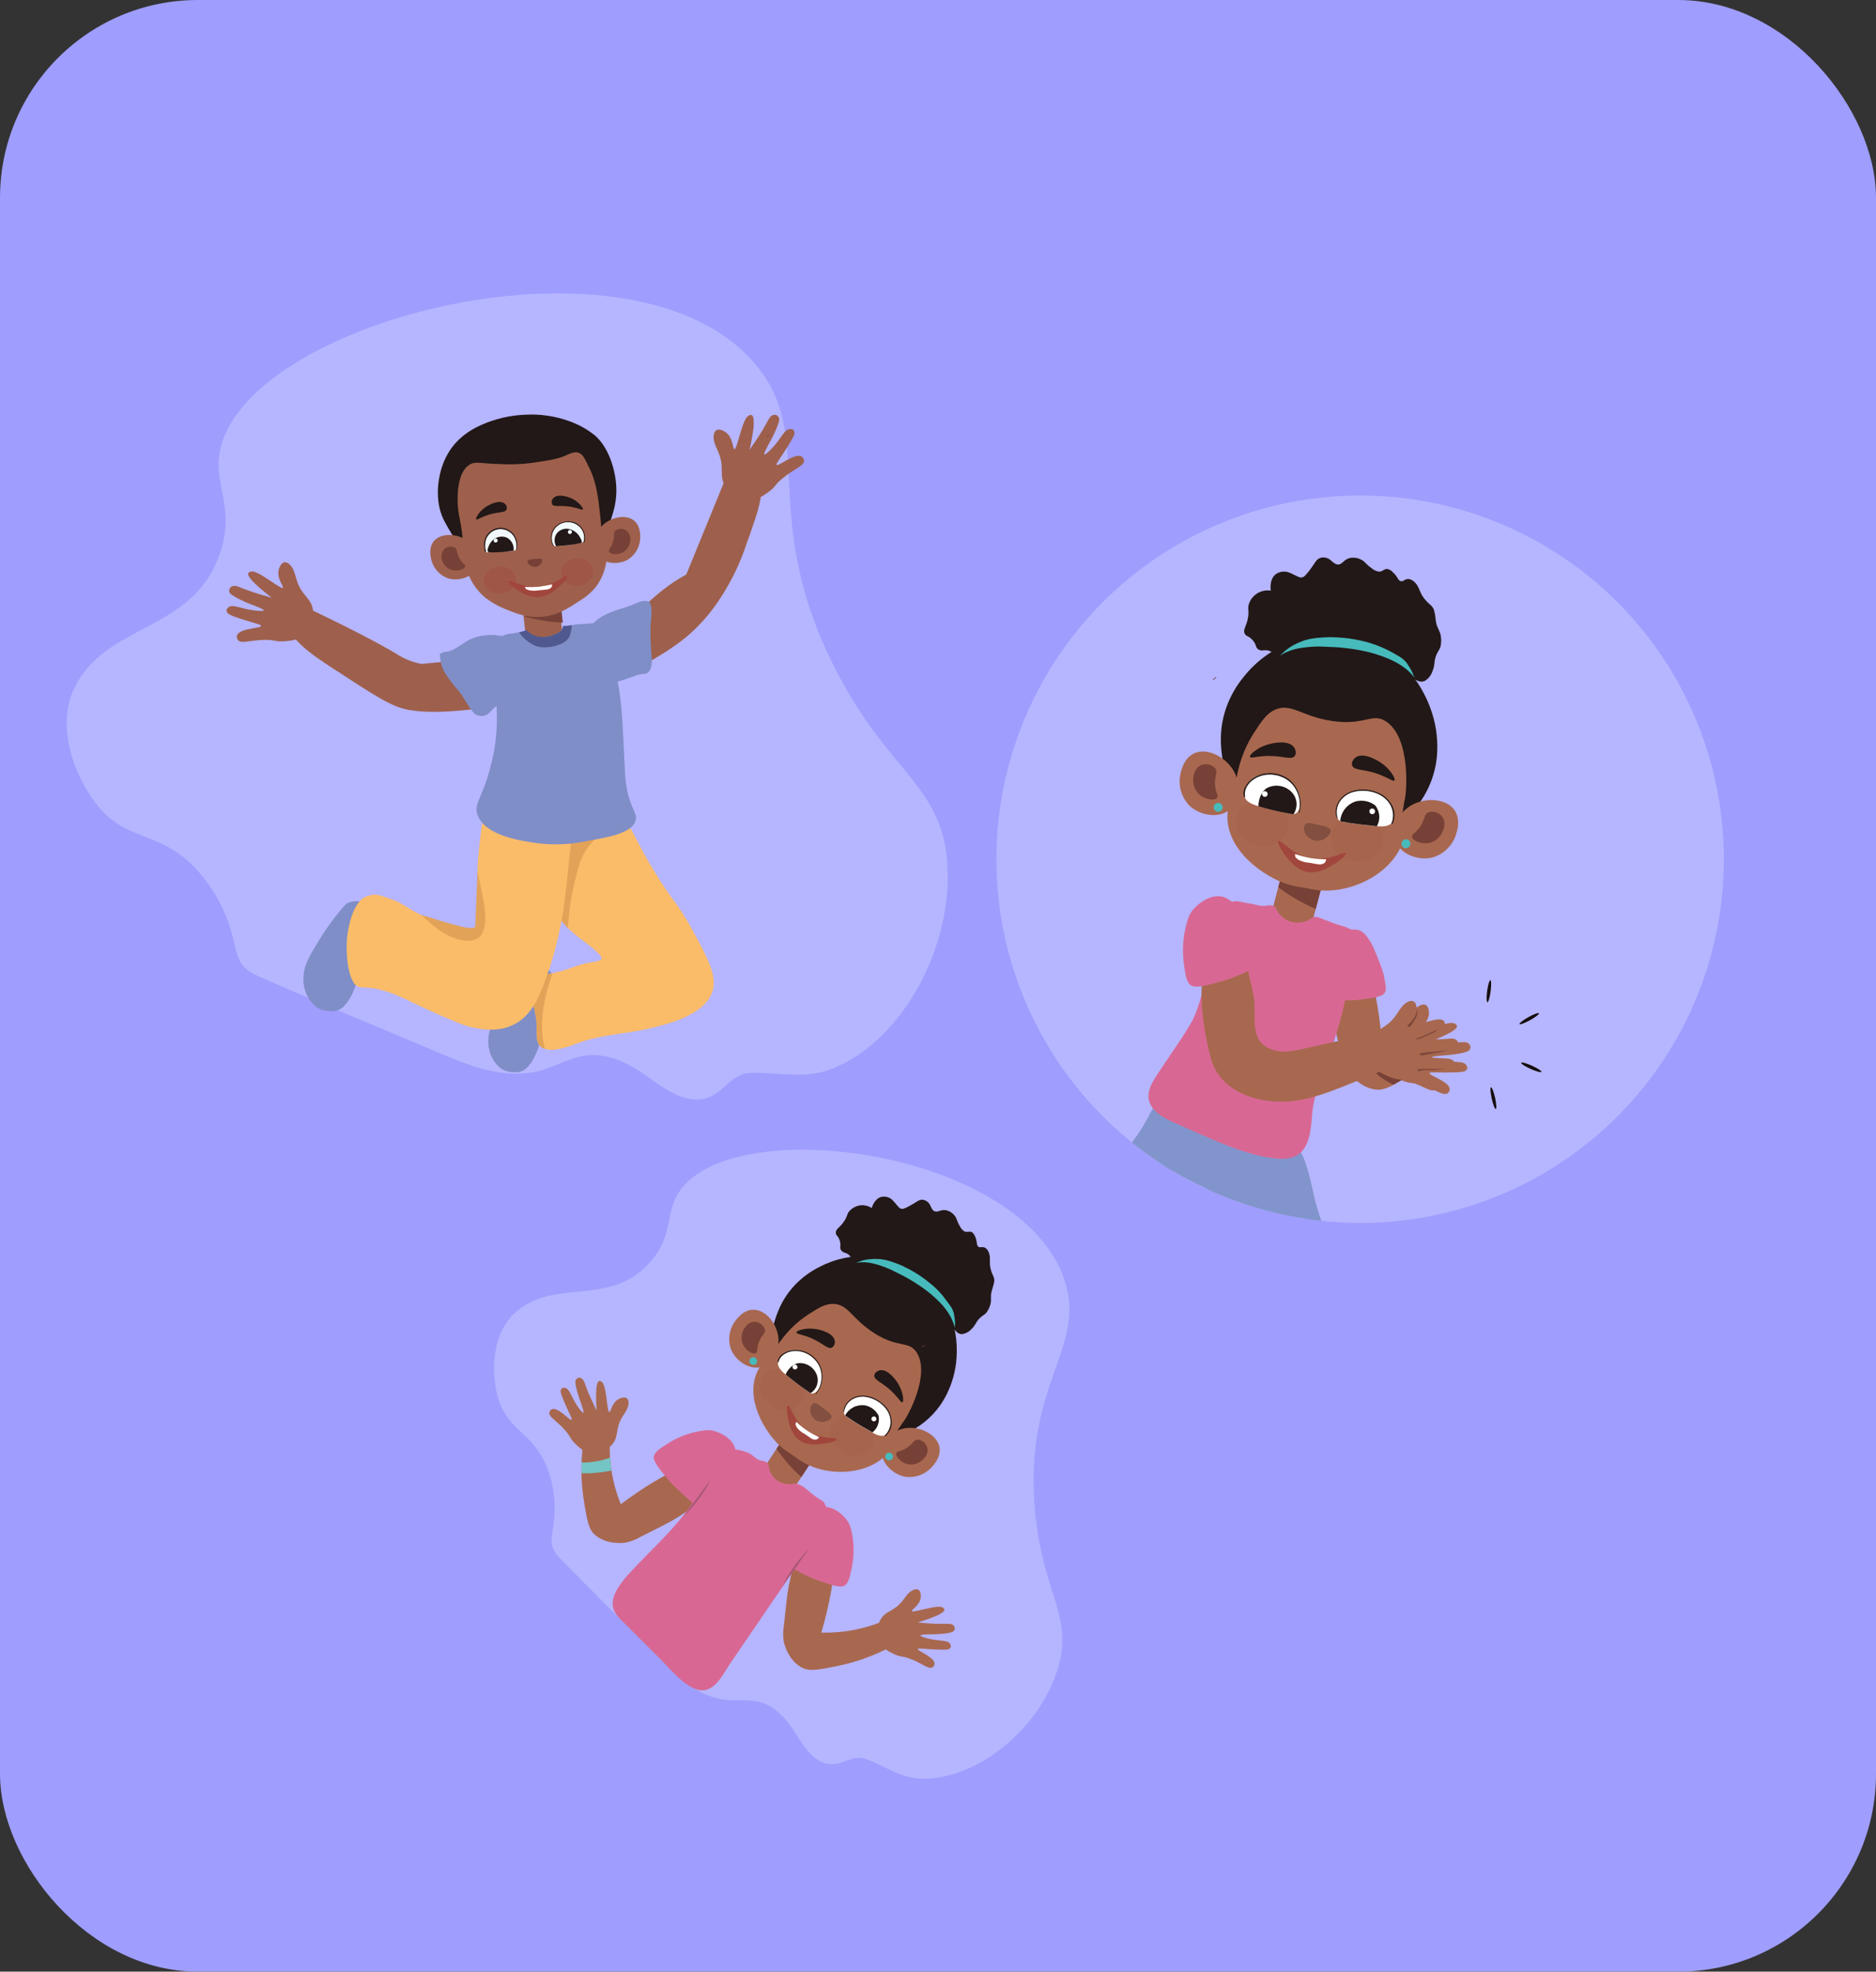 <svg width="588" height="618" viewBox="0 0 588 618" fill="none" xmlns="http://www.w3.org/2000/svg">
<rect x="0" y="0" width="588" height="618" fill="#333333" stroke="none"/>
<g clip-path="url(#clip0_4156_734)">
<rect width="588" height="618" rx="62" fill="#9F9DFE"/>
<path d="M535.8 301.119C531.631 315.503 524.667 328.923 515.306 340.613C505.945 352.302 494.372 362.032 481.247 369.244C468.123 376.456 453.705 381.01 438.819 382.644C423.933 384.279 408.87 382.962 394.493 378.77C390.875 377.722 387.313 376.491 383.821 375.081L382.742 374.643C381.259 374.043 379.799 373.404 378.351 372.724C374.706 371.052 371.156 369.181 367.717 367.118C366.985 366.691 366.248 366.24 365.525 365.782C362.807 364.067 360.178 362.254 357.638 360.343C356.719 359.625 355.713 358.86 354.773 358.101C338.705 345.156 326.452 328.092 319.32 308.73C312.187 289.368 310.442 268.434 314.271 248.159C318.101 227.883 327.36 209.027 341.063 193.6C354.766 178.173 372.398 166.754 392.08 160.559C411.762 154.365 432.756 153.628 452.824 158.427C472.892 163.225 491.282 173.38 506.033 187.808C520.784 202.236 531.343 220.396 536.585 240.353C541.827 260.31 541.554 281.315 535.797 301.13L535.8 301.119Z" fill="#B6B5FF"/>
<path d="M414.124 382.663C407.479 381.942 400.91 380.639 394.493 378.769C390.875 377.722 387.313 376.49 383.821 375.08L382.742 374.642C381.259 374.042 379.799 373.403 378.351 372.723C379.642 370.844 381.391 369.594 382.189 365.689C382.6 363.656 381.779 360.509 381.85 357.937C381.812 357.309 381.904 356.68 382.121 356.089C382.337 355.499 382.673 354.959 383.108 354.504C383.534 354.151 384.035 353.901 384.572 353.772C385.11 353.643 385.67 353.639 386.21 353.761C387.732 354.068 389.488 354.308 391.331 354.562L392.413 354.719C397.833 355.461 403.815 356.479 406.718 359.792C407.107 360.229 407.448 360.706 407.736 361.215C410.376 365.781 411.512 374.588 412.959 379.033L414.124 382.663Z" fill="#8195CC"/>
<path d="M376.861 345.756C375.815 348.526 374.683 351.371 373.465 354.294C371.742 358.437 369.829 362.727 367.721 367.108C366.989 366.681 366.252 366.23 365.529 365.772C366.537 361.218 367.462 356.64 368.388 352.062L369.298 347.886C369.421 347.31 369.371 346.712 369.156 346.165C370.305 342.948 371.406 339.706 372.485 336.458L377.754 339.117C378.235 339.341 378.662 339.664 379.008 340.066C379.354 340.468 379.61 340.939 379.759 341.448C379.866 342.393 379.634 343.346 379.103 344.135C378.572 344.925 377.777 345.499 376.861 345.756Z" fill="#7989B5"/>
<path d="M396.377 343.372C395.386 345.541 394.423 347.65 393.505 349.683C392.758 351.359 392.026 352.984 391.331 354.563C390.635 356.141 389.879 357.849 389.186 359.417C389.075 359.802 388.869 360.159 388.719 360.521C387.951 362.271 387.222 363.964 386.553 365.528C385.125 368.888 383.848 371.921 382.794 374.579C381.311 373.979 379.851 373.34 378.403 372.66C374.742 371.011 371.175 369.161 367.717 367.118C366.985 366.691 366.248 366.24 365.524 365.782C362.807 364.067 360.178 362.254 357.637 360.343C356.719 359.625 355.713 358.86 354.772 358.101C356.69 355.62 358.387 352.975 359.843 350.198C360.307 349.25 360.82 348.326 361.38 347.432C361.963 346.474 362.598 345.532 363.236 344.5C366.701 339.173 370.169 333.914 373.245 328.338C373.529 327.805 373.891 327.318 374.319 326.892C374.721 326.502 375.194 326.191 375.712 325.978C376.207 325.766 376.743 325.667 377.28 325.687C377.818 325.707 378.345 325.846 378.823 326.094L397.635 335.903C398.133 336.142 398.568 336.493 398.905 336.93C399.241 337.367 399.471 337.876 399.576 338.418C399.647 339.478 399.374 340.532 398.798 341.425C398.221 342.317 397.372 343 396.377 343.372Z" fill="#8195CC"/>
<path d="M380.218 212.945C380.218 212.945 380.245 212.851 380.333 212.82L380.588 212.602L380.846 212.372L380.979 212.264L381.124 212.194C381.131 212.189 381.14 212.186 381.149 212.184C381.158 212.183 381.168 212.184 381.177 212.186C381.185 212.189 381.194 212.193 381.201 212.199C381.208 212.205 381.213 212.213 381.217 212.221C381.197 212.267 381.183 212.316 381.175 212.366C381.138 212.412 381.096 212.453 381.049 212.488L380.802 212.72L380.557 212.942L380.421 213.06C380.421 213.06 380.321 213.133 380.266 213.128C380.211 213.123 380.183 213.104 380.172 213.101C380.172 213.045 380.188 212.991 380.218 212.945Z" fill="#774137"/>
<path d="M414.791 275.795L402.137 272.46L396.309 294.575L408.963 297.91L414.791 275.795Z" fill="#A8684F"/>
<path d="M412.393 284.917L414.8 275.788L402.141 272.456L400.657 278.1C404.282 280.834 408.222 283.123 412.393 284.917Z" fill="#774137"/>
<path d="M418.022 207.029C417.099 206.933 416.171 206.889 415.243 206.897C416.171 206.866 417.101 206.91 418.022 207.029Z" fill="#A8684F"/>
<path d="M438.276 266.957C433.089 275.92 420.376 280.914 410.406 278.568C408.211 278.054 404.825 277.914 401.123 276.263C391.886 272.134 382.355 263.006 385.239 252.042C385.717 250.28 386.578 248.645 387.759 247.252C387.697 246.107 387.667 244.892 387.656 243.728C387.342 243.737 387.028 243.683 386.734 243.57C386.44 243.458 386.171 243.288 385.942 243.071C385.53 242.511 385.326 241.825 385.365 241.131C385.404 240.436 385.685 239.778 386.158 239.268C385.323 238.358 384.786 237.215 384.619 235.991C384.348 233.32 386.361 231.166 387.578 229.694C391.819 224.603 389.928 223.704 393.919 218.507C396.653 215.039 400.054 212.155 403.922 210.025C407.791 207.895 412.047 206.563 416.439 206.107L416.553 206.14C417.48 206.126 418.406 206.163 419.329 206.248C420.747 206.418 422.143 206.734 423.496 207.19C424.493 207.516 425.468 207.905 426.415 208.354C441.978 214.92 443.899 221.881 444.267 224.22C444.642 226.808 444.095 229.58 444.595 238.597C444.844 242.766 444.284 246.943 442.946 250.899C443.197 251.261 443.373 251.67 443.465 252.101C443.556 252.532 443.561 252.977 443.478 253.41C443.24 254.183 442.754 254.855 442.094 255.322C441.434 255.789 440.638 256.024 439.831 255.99C439.873 258.133 440.697 262.78 438.276 266.957Z" fill="#A8684F"/>
<path d="M425.064 209.246C424.123 208.79 423.156 208.388 422.168 208.043C420.819 207.579 419.427 207.25 418.013 207.06C420.494 207.268 422.9 208.014 425.064 209.246Z" fill="#A8684F"/>
<path d="M425.029 237.314C424.153 237.882 423.385 239.091 423.893 240.095C424.705 241.684 427.969 240.886 433.287 243.142C435.575 244.112 436.636 244.961 437.008 244.652C437.572 244.185 435.956 241.484 433.589 239.623C431.367 237.883 427.214 235.887 425.029 237.314Z" fill="#221817"/>
<path d="M405.492 234.102C406.137 234.91 406.466 236.335 405.691 237.102C404.427 238.346 401.574 236.57 395.816 237.026C393.344 237.232 392.057 237.703 391.805 237.291C391.421 236.673 393.801 234.614 396.632 233.6C399.463 232.586 403.865 232.062 405.492 234.102Z" fill="#221817"/>
<path d="M450.467 235.694C450.207 241.376 448.322 246.864 445.035 251.507C443.17 254.042 440.083 257.179 439.459 256.727C439.244 256.575 439.313 256.144 439.474 255.357C439.972 252.83 440.063 251.549 440.226 250.988C440.948 248.504 442.236 231.204 434.386 226.103C430.025 223.268 427.891 227.506 417.577 225.995C408.018 224.602 404.727 220.218 399.635 222.457C397.037 223.64 395.54 225.843 393.015 229.719C390.832 233.14 389.216 236.891 388.229 240.828C386.981 245.662 387.226 248.618 386.496 248.688C385.568 248.779 384.279 244.064 383.632 240.551C382.827 236.146 381.637 229.657 384.294 221.953C385.534 218.395 387.397 215.085 389.796 212.179C393.702 207.227 398.893 203.443 404.803 201.242C410.713 199.04 417.115 198.505 423.308 199.695C426.435 200.331 429.453 201.418 432.267 202.92C442.573 208.453 446.857 217.95 448.297 221.874C449.947 226.287 450.685 230.988 450.467 235.694Z" fill="#221817"/>
<g opacity="0.12">
<path d="M394.484 265.177C398.999 265.903 403.162 263.367 403.781 259.513C404.401 255.659 401.243 251.946 396.728 251.221C392.213 250.495 388.05 253.031 387.431 256.885C386.811 260.739 389.969 264.451 394.484 265.177Z" fill="#A1463D"/>
</g>
<g opacity="0.12">
<path d="M424.275 269.969C428.79 270.695 432.953 268.159 433.572 264.305C434.192 260.451 431.034 256.738 426.519 256.013C422.004 255.287 417.841 257.823 417.222 261.677C416.602 265.531 419.76 269.243 424.275 269.969Z" fill="#A1463D"/>
</g>
<path d="M386.99 245.631L387.02 245.143C387.041 244.982 387.051 244.819 387.049 244.656C387.056 244.631 387.053 244.604 387.04 244.582C387.028 244.559 387.007 244.542 386.982 244.535C386.957 244.528 386.931 244.531 386.908 244.543C386.885 244.556 386.869 244.577 386.861 244.601C386.825 244.762 386.803 244.926 386.798 245.09L386.759 245.575C386.725 245.897 386.714 246.221 386.725 246.545C386.697 246.639 386.891 246.594 386.88 246.591C386.939 246.274 386.975 245.953 386.99 245.631Z" fill="#774137"/>
<path d="M385.841 253.457C382.318 256.772 376.17 255.706 372.766 252.484C371.666 251.341 370.83 249.969 370.318 248.467C369.806 246.964 369.631 245.367 369.805 243.789C369.894 242.902 370.518 237.966 374.169 236.187C378.607 234.028 385.173 237.73 387.309 242.905C388.468 245.778 388.816 250.591 385.841 253.457Z" fill="#A8684F"/>
<path d="M381.48 250.082C380.66 251.117 377.456 250.625 375.616 248.771C375.029 248.14 374.581 247.393 374.301 246.578C374.021 245.762 373.917 244.897 373.994 244.039C374.076 243.251 374.318 240.83 376.327 239.892C377.108 239.533 377.986 239.439 378.825 239.626C379.665 239.813 380.42 240.271 380.974 240.928C381.815 242.221 380.548 243.284 380.871 246.399C381.156 248.714 381.985 249.428 381.48 250.082Z" fill="#774137"/>
<path d="M437.166 263.027C438.521 267.67 444.408 269.867 448.926 268.791C450.453 268.358 451.868 267.597 453.071 266.561C454.274 265.524 455.236 264.237 455.89 262.79C456.252 261.971 458.215 257.391 455.957 254.029C453.218 249.919 445.692 249.793 441.248 253.134C438.686 255.083 435.972 259.028 437.166 263.027Z" fill="#A8684F"/>
<path d="M442.562 262.296C442.733 263.608 445.759 264.793 448.285 264.13C449.109 263.883 449.872 263.464 450.523 262.902C451.174 262.339 451.699 261.645 452.063 260.866C452.398 260.14 453.427 257.881 452.108 256.099C451.616 255.394 450.906 254.869 450.088 254.604C449.269 254.34 448.386 254.35 447.574 254.635C446.233 255.372 446.75 256.886 444.9 259.414C443.523 261.279 442.452 261.475 442.562 262.296Z" fill="#774137"/>
<path d="M405.859 255.096C405.723 255.151 405.577 255.177 405.431 255.174L405.184 255.17C402.075 254.654 398.996 253.973 395.959 253.13L395.73 253.064L394.504 252.707C392.768 252.202 391.124 251.578 390.399 250.386C390.205 250.043 390.085 249.662 390.048 249.27C389.985 247.917 390.372 246.582 391.147 245.472C391.923 244.362 393.043 243.54 394.335 243.133C396.152 242.586 398.08 242.511 399.934 242.916C401.789 243.321 403.51 244.193 404.933 245.448C408.579 248.921 408.036 254.432 405.859 255.096Z" fill="white"/>
<path d="M405.418 255.215L405.171 255.211C402.062 254.695 398.983 254.014 395.946 253.171L395.718 253.105L394.491 252.748C394.447 252.537 394.434 252.321 394.453 252.106C394.775 248.401 396.964 247.076 396.964 247.076C398.25 246.374 399.734 246.121 401.18 246.358C402.626 246.595 403.952 247.307 404.947 248.383C405.787 249.301 406.291 250.476 406.376 251.717C406.462 252.958 406.124 254.191 405.418 255.215Z" fill="#221817"/>
<path d="M436.594 257.236C436.474 257.601 436.258 257.927 435.97 258.181C435.013 259.03 433.331 259.116 431.589 258.982L430.131 258.84L429.913 258.776C426.747 258.524 423.596 258.101 420.475 257.508L420.07 257.391C419.986 257.346 419.907 257.293 419.834 257.232C417.9 255.858 418.736 250.465 423.198 248.493C424.983 247.807 426.913 247.582 428.809 247.839C430.704 248.097 432.504 248.829 434.041 249.967C435.177 250.757 436.034 251.884 436.493 253.189C436.951 254.494 436.987 255.91 436.594 257.236Z" fill="white"/>
<path d="M431.583 258.969L430.125 258.827L429.907 258.763C426.74 258.511 423.59 258.088 420.469 257.495L420.064 257.378C420.165 255.962 420.694 254.61 421.58 253.501C422.466 252.392 423.667 251.578 425.026 251.167C426.069 250.92 427.154 250.909 428.202 251.136C429.25 251.362 430.233 251.82 431.081 252.477C431.839 253.489 432.271 254.707 432.32 255.97C432.332 257.016 432.078 258.048 431.583 258.969Z" fill="#221817"/>
<path d="M440.28 265.803C441.02 266.019 441.795 265.593 442.01 264.852C442.226 264.112 441.8 263.337 441.059 263.122C440.319 262.906 439.544 263.332 439.329 264.073C439.114 264.813 439.539 265.588 440.28 265.803Z" fill="#47BABC"/>
<path d="M381.422 254.392C382.163 254.607 382.938 254.182 383.153 253.441C383.368 252.701 382.943 251.926 382.202 251.711C381.462 251.495 380.687 251.921 380.471 252.662C380.256 253.402 380.682 254.177 381.422 254.392Z" fill="#47BABC"/>
<g opacity="0.5">
<path d="M416.854 259.848C417.26 260.35 417.175 261.069 416.198 262.103C415.754 262.558 415.224 262.919 414.639 263.167C414.054 263.415 413.426 263.545 412.791 263.548C412.166 263.514 411.554 263.349 410.996 263.065C410.438 262.78 409.946 262.382 409.552 261.895C409.216 261.499 408.974 261.033 408.843 260.53C408.712 260.028 408.695 259.502 408.795 258.993C409.242 257.455 411.156 258.045 412.243 258.338C413.524 258.7 416.087 258.881 416.854 259.848Z" fill="#5B3631"/>
</g>
<path d="M450.168 195.32C450.15 195.383 450.204 195.466 450.214 195.548C450.548 196.919 451.352 197.84 451.577 199.236C451.763 200.264 451.758 201.317 451.564 202.343C451.296 203.652 450.866 203.774 450.268 205.134C449.295 207.353 449.904 208.206 448.985 210.397C448.572 211.635 447.743 212.692 446.639 213.389C446.24 213.57 445.805 213.655 445.368 213.635C444.931 213.616 444.504 213.493 444.124 213.278C442.488 212.442 440.631 212.143 438.815 212.422C438.351 212.478 437.893 212.583 437.45 212.735C435.898 213.343 434.619 214.719 432.851 214.441C431.083 214.164 429.476 212.907 427.934 211.659C426.843 210.756 425.587 210.073 424.236 209.648C423.781 209.506 423.312 209.415 422.838 209.377C420.695 209.227 419.429 210.516 417.443 211.415C415.713 212.261 413.77 212.575 411.861 212.317C409.977 211.972 406.178 211.972 404.963 208.902C404.575 207.91 404.975 205.952 404.335 205.169C403.231 203.811 401.909 205.489 400.642 205.312C400.289 205.212 399.953 205.061 399.645 204.864C399.52 204.828 399.068 204.561 398.126 204.118C396.538 203.375 395.676 204.285 394.509 203.608C393.342 202.93 393.988 202.183 392.627 200.66C391.267 199.137 390.585 199.581 390.121 198.578C389.488 197.267 390.774 196.333 391.227 193.264C391.509 191.092 390.946 190.702 391.493 189.171C391.98 187.809 392.926 186.66 394.17 185.923C395.413 185.185 396.876 184.905 398.303 185.132C398.27 184.897 397.789 181.668 399.781 180.049C400.329 179.633 400.966 179.351 401.643 179.226C402.319 179.102 403.016 179.139 403.676 179.333C404.881 179.684 407.147 181.041 407.691 181.03C407.95 181.017 408.206 180.962 408.448 180.867C408.63 180.785 409.034 180.598 410.241 179.044C412.163 176.582 412.441 175.355 413.759 174.893C414.181 174.746 414.631 174.696 415.075 174.746C417.119 174.889 417.579 176.601 419.07 176.9C420.793 177.254 421.049 175.097 423.573 174.827C424.714 174.699 425.865 174.946 426.851 175.533C428.074 176.249 428.208 176.953 429.878 178.07C430.527 178.662 431.337 179.047 432.206 179.175C433.477 179.184 433.837 178.139 435.008 178.378C435.621 178.562 436.171 178.913 436.595 179.392C438.128 180.75 438.062 181.791 438.952 182.14C439.843 182.489 440.327 181.288 441.685 181.503C442.499 181.703 443.221 182.175 443.731 182.842C444.985 184.266 444.833 185.563 446.345 187.536C446.69 187.974 447.009 188.315 447.334 188.669C448.195 189.584 449.198 190.011 449.557 191.569C449.891 192.783 449.905 194.094 450.168 195.32Z" fill="#221817"/>
<path d="M443.058 211.75C442.963 211.497 442.87 211.233 442.762 210.988C442.717 210.864 442.666 210.744 442.607 210.627C442.343 210.085 442.048 209.559 441.724 209.051C441.566 208.78 441.392 208.527 441.218 208.273C441.048 207.984 440.851 207.712 440.631 207.46L440.545 207.367L440.278 207.087C440.075 206.892 439.882 206.701 439.674 206.528L439.056 206.055L438.856 205.929C438.466 205.681 438.06 205.45 437.661 205.232C436.691 204.691 435.727 204.129 434.69 203.625C433.653 203.12 432.511 202.63 431.392 202.215C430.81 202.045 430.249 201.803 429.67 201.624L428.308 201.228C425.978 200.601 423.6 200.169 421.199 199.938C419.981 199.821 418.763 199.748 417.55 199.734L417.272 199.721L416.909 199.728L415.957 199.744C415.41 199.766 414.821 199.775 414.309 199.829C413.221 199.885 412.137 200.003 411.062 200.181C410.501 200.288 409.948 200.409 409.395 200.564L408.978 200.68L408.289 200.919C407.22 201.308 406.184 201.783 405.193 202.34C404.935 202.491 404.677 202.641 404.426 202.805L404.259 202.914L403.979 203.103C403.525 203.422 403.09 203.758 402.669 204.12C402.248 204.482 401.834 204.858 401.438 205.25C401.408 205.354 401.274 205.428 401.181 205.514C402.909 204.412 404.83 203.647 406.842 203.26C409.863 202.698 412.944 202.526 416.009 202.746C420.605 202.843 425.177 203.45 429.64 204.557C433.797 205.766 438.204 207.318 441.587 210.454C442.248 211.073 442.856 211.747 443.401 212.47C443.263 212.249 443.188 212.002 443.058 211.75Z" fill="#47BABC"/>
<path d="M416.713 271.688C414.966 272.809 412.938 273.415 410.862 273.436C406.638 273.233 404.055 269.709 402.799 268.059C401.885 266.824 400.243 264.25 400.694 263.671C401.36 262.85 404.92 267.977 410.936 268.994C416.726 269.978 421.444 266.582 421.754 267.495C422.004 268.222 419.129 270.474 416.713 271.688Z" fill="#A1463D"/>
<path d="M405.907 267.914C405.897 268.113 405.923 268.311 405.985 268.5C406.055 268.674 406.164 268.829 406.304 268.954C406.528 269.164 406.771 269.351 407.031 269.515C408.116 270.071 409.308 270.387 410.527 270.441C411.375 270.586 412.215 270.797 413.068 270.887C413.766 271.042 414.496 270.914 415.099 270.531C415.438 270.216 415.641 269.782 415.666 269.32C414.087 269.324 412.51 269.216 410.947 268.996C409.237 268.679 407.554 268.235 405.911 267.667L405.907 267.914Z" fill="white"/>
<path d="M396.193 249.726C396.663 249.863 397.156 249.592 397.293 249.122C397.429 248.651 397.159 248.159 396.688 248.022C396.218 247.885 395.725 248.155 395.588 248.626C395.451 249.097 395.722 249.589 396.193 249.726Z" fill="white"/>
<path d="M430.957 254.571C430.923 254.683 430.867 254.788 430.792 254.878C430.717 254.969 430.625 255.043 430.521 255.098C430.417 255.153 430.303 255.186 430.186 255.197C430.069 255.207 429.951 255.194 429.839 255.159C429.613 255.093 429.422 254.94 429.309 254.734C429.196 254.527 429.169 254.285 429.235 254.059C429.3 253.833 429.453 253.642 429.659 253.529C429.866 253.415 430.109 253.388 430.335 253.454C430.45 253.485 430.558 253.538 430.652 253.611C430.746 253.684 430.825 253.776 430.883 253.88C430.941 253.984 430.978 254.099 430.99 254.218C431.003 254.336 430.992 254.456 430.957 254.571Z" fill="white"/>
<path d="M436.338 252.494C435.346 250.566 433.666 249.08 431.631 248.33C427.926 246.847 422.75 247.123 420.099 250.466C418.815 252.088 418.098 254.596 419.128 256.519C419.19 256.537 419.294 256.567 419.269 256.459C418.979 255.572 418.894 254.632 419.02 253.708C419.146 252.784 419.48 251.901 419.998 251.125C421.119 249.541 422.813 248.457 424.72 248.102C428.535 247.272 433.394 248.471 435.557 251.963C436.135 252.859 436.489 253.88 436.59 254.941C436.692 256.002 436.537 257.072 436.14 258.061C436.082 258.259 436.392 258.394 436.493 258.164C436.898 257.269 437.094 256.294 437.067 255.311C437.04 254.329 436.791 253.366 436.338 252.494Z" fill="#221817"/>
<path d="M403.831 244.158C402.21 243.008 400.281 242.373 398.294 242.334C396.307 242.295 394.355 242.854 392.69 243.94C391.715 244.592 390.916 245.475 390.365 246.51C390.071 246.993 389.881 247.531 389.805 248.091C389.73 248.651 389.771 249.221 389.926 249.764C389.983 249.916 390.261 249.929 390.253 249.724C390.191 249.246 390.18 248.763 390.221 248.283C390.286 247.809 390.42 247.346 390.62 246.911C391.057 246.026 391.687 245.25 392.464 244.64C393.972 243.48 395.812 242.83 397.715 242.786C399.597 242.711 401.461 243.19 403.074 244.164C404.668 245.176 405.911 246.655 406.633 248.4C407.481 250.384 407.632 252.598 407.061 254.679C407.025 254.804 407.226 254.851 407.259 254.736C407.823 252.833 407.797 250.804 407.185 248.916C406.573 247.028 405.404 245.369 403.831 244.158Z" fill="#221817"/>
<path d="M440.605 324.851C438.225 326.099 435.749 327.158 433.203 328.019C433.082 326.067 432.873 323.493 432.489 320.473C432.071 316.961 431.475 313.474 430.703 310.023C429.615 310.236 428.527 310.45 427.421 310.647C423.858 311.398 420.258 311.965 416.636 312.346C416.83 313.812 417.054 315.365 417.287 317.045C417.698 319.509 418.551 323.048 420.353 330.11C420.689 332.029 421.367 333.872 422.356 335.55C422.604 335.938 426.063 341.137 431.566 341.554C434.081 341.744 436.616 340.238 441.561 337.223C442.234 336.81 442.93 336.393 443.58 335.939C442.378 332.303 441.384 328.601 440.605 324.851Z" fill="#A8684F"/>
<path d="M454.383 341.515C454.33 341.957 454.107 342.361 453.762 342.642C452.333 343.68 450.092 341.462 445.352 340.05C442.234 339.143 442.275 339.775 439.754 338.794C437.828 338.054 435.084 336.985 433.77 334.292C433.204 333.058 432.94 331.706 433 330.349C433.034 329.255 433.256 328.176 433.658 327.158C435.251 323.113 438.321 323.758 441.387 319.34C442.473 317.773 443.541 315.615 445.493 314.988C445.708 314.894 445.94 314.845 446.175 314.845C446.409 314.846 446.641 314.895 446.856 314.99C447.96 315.536 447.883 317.543 447.88 317.711C447.737 320.645 444.654 322.409 444.968 322.839C445.429 323.502 452.906 320.311 455.396 320.663C455.822 320.726 456.215 320.928 456.515 321.236C457.036 321.884 456.211 322.512 455.729 322.89C455.174 323.292 454.587 323.649 453.976 323.959C452.505 324.725 450.995 325.415 449.452 326.025L448.171 326.554L447.689 326.741C447.571 326.795 447.449 326.839 447.324 326.871L449.569 326.904L452.063 326.931C452.365 326.94 453.358 326.935 454.2 326.909C457.786 326.825 458.993 326.398 459.942 326.854C460.173 326.95 460.377 327.1 460.537 327.292C460.697 327.484 460.809 327.712 460.862 327.956L460.881 328.356C460.843 328.613 460.748 328.859 460.604 329.076C459.827 330.236 453.632 330.723 453.632 330.723C450.784 330.943 448.705 331.117 448.681 331.47C448.657 331.824 450.977 332.296 451.522 332.398C455.9 333.197 458.59 332.357 459.602 333.879C459.722 334.062 459.812 334.264 459.868 334.475C459.909 334.628 459.917 334.788 459.89 334.944C459.761 335.205 459.579 335.437 459.354 335.622C458.824 336.088 456.265 336.167 453.007 336.166C449.75 336.166 448.155 336.029 448.039 336.39C447.771 337.079 454.526 339.009 454.383 341.515Z" fill="#A8684F"/>
<path opacity="0.83" d="M437.543 332.053C437.908 332.892 438.563 333.571 439.388 333.965C440.297 334.443 441.286 334.765 442.208 335.236C442.632 335.451 443.039 335.697 443.426 335.973C443.471 335.954 443.512 335.928 443.549 335.896C442.402 332.447 441.447 328.937 440.689 325.382C440.355 325.658 439.964 325.856 439.543 325.96C439.122 326.064 438.684 326.072 438.26 325.983C437.546 326.305 436.862 326.603 436.198 326.871C436.361 328.66 436.815 330.411 437.543 332.053Z" fill="#774137"/>
<path d="M439.153 336.59C438.128 336.194 437.19 335.604 436.39 334.851C435.596 333.891 435.01 332.777 434.67 331.578C434.234 330.351 433.939 329.077 433.79 327.783L433.161 328.006C433.061 326.568 432.968 324.794 432.713 322.724C431.199 325.087 430.183 327.734 429.73 330.503C429.499 331.877 429.669 333.289 430.221 334.569C430.772 335.849 431.681 336.943 432.839 337.719C434.066 338.564 435.355 339.315 436.694 339.967C437.93 339.323 439.378 338.493 441.076 337.42C440.417 337.127 439.804 336.87 439.153 336.59Z" fill="#774137"/>
<g opacity="0.83">
<path d="M440.83 322.02C441.111 322.246 441.336 322.536 441.486 322.864C441.476 322.627 441.544 322.394 441.679 322.199C442.687 321.03 443.514 319.716 444.131 318.302C444.221 317.984 444.267 317.657 444.268 317.327C444.268 317.327 444.222 317.021 444.19 316.898L444.126 316.654C444.035 316.452 443.93 316.255 443.812 316.067C442.913 317.085 442.11 318.183 441.415 319.349C441.142 319.743 440.861 320.09 440.586 320.416C440.442 320.672 440.388 320.969 440.433 321.259C440.477 321.55 440.617 321.817 440.83 322.02Z" fill="#774137"/>
</g>
<g opacity="0.83">
<path d="M455.434 333.254L455.488 333.067C455.471 332.968 455.466 332.869 455.473 332.769C454.089 332.727 452.709 332.589 451.343 332.357L451.219 332.321C450.189 332.529 449.147 332.699 448.109 332.86C447.702 332.925 447.299 333.015 446.903 333.129L446.731 333.18L446.626 333.229L446.465 333.317C446.029 333.721 445.638 334.17 445.298 334.657C445.114 334.93 444.833 335.122 444.513 335.195C444.192 335.267 443.856 335.214 443.573 335.046C443.296 334.869 443.101 334.59 443.029 334.269C442.958 333.948 443.016 333.613 443.191 333.335C443.901 332.189 444.95 331.292 446.192 330.769C446.949 330.562 447.721 330.41 448.5 330.313C449.29 330.193 450.071 330.026 450.881 329.878C452.439 329.653 453.939 329.128 455.298 328.333C455.711 328.059 456.061 327.7 456.325 327.28C456.357 327.21 456.379 327.137 456.389 327.061C456.407 326.98 456.43 326.9 456.458 326.822C456.458 326.822 456.458 326.822 456.483 326.739C455.837 326.788 455.068 326.835 454.124 326.865C453.18 326.895 452.289 326.895 451.987 326.886L449.493 326.86L448.372 326.838L448.193 326.91C447.126 327.495 445.989 327.94 444.809 328.237C444.486 328.303 444.15 328.242 443.872 328.066C443.593 327.891 443.393 327.614 443.313 327.295C443.245 326.972 443.307 326.636 443.485 326.359C443.662 326.082 443.942 325.885 444.263 325.812C445.2 325.569 446.103 325.211 446.951 324.745C447.856 324.409 448.731 323.996 449.565 323.51C450.349 322.976 451.056 322.336 451.663 321.607C451.785 321.451 451.897 321.288 451.997 321.117C448.92 321.891 445.186 323.296 444.856 322.84L443.963 323.121L443.674 323.533C443.494 323.81 443.213 324.006 442.891 324.079C442.569 324.151 442.231 324.095 441.949 323.922C441.761 323.805 441.61 323.636 441.516 323.435C441.495 323.942 441.333 324.434 441.049 324.854C440.764 325.274 440.368 325.606 439.905 325.814C439.442 326.021 438.93 326.095 438.427 326.027C437.924 325.96 437.45 325.753 437.058 325.431C436.623 325.07 436.249 324.642 435.95 324.162C435.958 324.446 435.955 324.727 435.966 325C435.96 327.431 436.458 329.836 437.429 332.065C437.793 332.903 438.449 333.582 439.274 333.977C440.183 334.455 441.171 334.776 442.094 335.248C442.676 335.552 443.228 335.909 443.745 336.314C444.535 335.803 445.441 335.5 446.38 335.434C447.352 335.345 448.327 335.482 449.298 335.437L450.009 335.396L450.207 335.375L450.565 335.344C451.09 335.282 451.621 335.2 452.135 335.101C452.676 334.99 453.21 334.848 453.735 334.676L453.797 334.694L453.912 334.649L454.235 334.506C454.444 334.409 454.635 334.295 454.836 334.185L454.917 334.14L455.145 333.936L455.244 333.83C455.286 333.78 455.324 333.727 455.357 333.671C455.373 333.631 455.385 333.589 455.394 333.546C455.432 333.454 455.446 333.353 455.434 333.254Z" fill="#774137"/>
</g>
<g opacity="0.83">
<path d="M450.527 340.654C450.538 340.635 450.544 340.613 450.545 340.591C450.56 340.558 450.57 340.523 450.575 340.487L450.518 340.257L450.462 340.139L450.334 339.921L450.248 339.829C449.663 339.26 449.152 338.619 448.729 337.921C448.136 337.907 447.532 337.889 446.933 337.895C446.699 337.89 446.465 337.913 446.237 337.963L445.881 338.063L445.829 338.048L445.688 338.108C446.289 338.896 446.797 339.751 447.201 340.656C448.091 341.005 448.903 341.354 449.597 341.68L449.869 341.522L449.982 341.442L450.181 341.263C450.237 341.195 450.298 341.129 450.361 341.068L450.392 340.964C450.41 340.901 450.488 340.631 450.44 340.797C450.392 340.964 450.515 340.695 450.527 340.654Z" fill="#774137"/>
</g>
<path d="M411.164 350.591C410.572 357.937 409.1 363.889 400.417 363.168C389.926 362.304 377.687 356.051 368.16 351.951C364.503 350.38 360.38 348.043 359.997 344.088C359.741 341.556 361.184 339.192 362.561 337.056C365.936 331.804 369.737 326.642 372.932 321.315C375.882 316.401 376.724 310.909 378.329 305.39C381.6 293.48 380.905 287.303 384.645 283.668C386.809 281.536 389.187 282.892 391.413 283.145C393.378 283.367 394.828 284.194 397.036 283.889C397.75 283.682 398.513 283.718 399.205 283.99C400.006 284.415 400.102 285.13 400.657 286.013C401.626 287.428 403.065 288.453 404.718 288.907C406.139 289.286 407.638 289.253 409.041 288.812C409.342 288.729 409.635 288.618 409.915 288.48C410.282 288.304 410.438 288.192 411.039 287.871C411.64 287.55 411.667 287.535 411.744 287.501C412.848 287.078 414.139 287.949 415.66 288.493L416.138 288.632C416.564 288.756 416.742 288.92 417.69 289.264C418.639 289.607 419.953 290.012 420.303 290.125C421.535 290.396 422.705 290.897 423.751 291.601C424.41 292.188 424.915 292.927 425.222 293.753C426.236 296.663 423.972 298.789 422.18 303.634C422.017 304.195 422.23 305.903 422.088 308.758C421.926 311.608 421.481 314.436 420.761 317.198C419.065 324.156 416.28 331.676 412.488 342.781C411.741 345.323 411.297 347.945 411.164 350.591Z" fill="#D86893"/>
<path d="M417.167 292.109C418.559 291.196 420.542 291.276 424.522 291.351C425.107 291.351 425.687 291.462 426.23 291.679C426.917 291.993 427.522 292.462 427.996 293.049C429.03 294.28 429.888 295.648 430.545 297.115C432.462 301.765 433.422 304.084 433.782 305.947C434.329 308.834 434.742 310.397 433.804 311.454C432.634 312.726 428.682 312.941 427.046 313.22C422.464 313.973 418.1 313.245 413.568 313.517C411.549 313.64 409.172 316.308 408.243 313.998C406.92 310.795 410.284 303.995 411.515 301.039C412.301 299.159 413.256 297.354 414.368 295.647C415.083 294.311 416.031 293.113 417.167 292.109Z" fill="#D86893"/>
<path d="M392.87 311.94C392.042 307.303 391.444 306.532 391.226 303.752C391.249 303.074 391.193 302.396 391.059 301.731C390.473 299.87 389.197 299.566 387.861 297.882C385.971 295.506 386.677 293.581 385.453 293.214C383.375 292.609 380.624 296.138 380.246 296.625C374.078 304.774 377.063 322.651 379.54 331.769C381.873 340.338 390.193 344.403 398.492 345.17C409.153 346.185 418.386 341.453 428.113 337.732C430.966 336.645 433.948 335.461 435.866 333.088C437.785 330.715 438.07 326.751 435.671 324.882C433.668 323.319 430.813 323.796 428.344 324.34L410.904 328.186C406.387 329.183 402.311 330.602 397.813 328.628C391.495 325.856 393.832 318.205 393.028 312.753C392.997 312.473 392.939 312.321 392.87 311.94Z" fill="#A8684F"/>
<path d="M450.547 340.4C450.494 340.841 450.271 341.245 449.926 341.527C448.497 342.565 446.257 340.347 441.516 338.935C438.398 338.028 438.44 338.66 435.918 337.679C433.992 336.938 431.248 335.87 429.934 333.177C429.368 331.941 429.101 330.589 429.154 329.231C429.199 328.139 429.425 327.061 429.822 326.043C431.405 321.995 434.485 322.642 437.551 318.225C438.638 316.658 439.705 314.5 441.657 313.873C441.872 313.778 442.104 313.73 442.339 313.73C442.573 313.73 442.806 313.78 443.02 313.875C444.124 314.421 444.048 316.428 444.044 316.596C443.901 319.53 440.818 321.294 441.133 321.723C441.593 322.387 449.07 319.196 451.56 319.548C451.986 319.611 452.379 319.812 452.679 320.121C453.201 320.769 452.376 321.397 451.883 321.772C451.333 322.178 450.75 322.536 450.14 322.843C448.68 323.602 447.156 324.23 445.617 324.91L444.336 325.439L443.843 325.622C443.73 325.681 443.611 325.726 443.488 325.756L445.733 325.789L448.238 325.818C448.54 325.827 449.533 325.823 450.375 325.797C453.961 325.713 455.167 325.286 456.106 325.739C456.339 325.834 456.546 325.984 456.708 326.176C456.87 326.369 456.983 326.598 457.036 326.844L457.055 327.244C457.017 327.501 456.923 327.747 456.778 327.964C456.001 329.124 449.807 329.611 449.807 329.611C446.958 329.831 444.879 330.004 444.855 330.358C444.831 330.712 447.151 331.184 447.697 331.286C452.074 332.085 454.765 331.244 455.776 332.767C455.897 332.95 455.987 333.151 456.042 333.363C456.084 333.516 456.091 333.676 456.064 333.831C455.936 334.093 455.753 334.324 455.529 334.51C454.999 334.976 452.44 335.055 449.182 335.054C445.925 335.054 444.33 334.917 444.214 335.278C443.935 335.963 450.731 337.906 450.547 340.4Z" fill="#A8684F"/>
<path d="M383.011 281.028C378.162 280.103 373.818 284.927 373.101 286.308C372.847 286.796 372.618 287.298 372.416 287.81C372.304 288.195 372.129 288.798 371.911 289.546C370.695 293.949 370.454 298.564 371.203 303.069C371.478 304.795 371.72 308.112 373.552 308.983C375.384 309.854 379.691 308.378 381.578 307.935C386.819 306.776 391.181 304.099 396.173 302.44C398.395 301.699 402.1 303.532 402.081 300.652C402.105 296.691 395.577 290.803 392.975 288.164C391.312 286.47 389.493 284.937 387.543 283.586C385.284 282.05 384.164 281.251 383.011 281.028Z" fill="#D86893"/>
<path d="M466.205 314.141C466.501 314.181 466.948 312.666 467.202 310.758C467.457 308.85 467.423 307.271 467.126 307.232C466.83 307.192 466.384 308.707 466.129 310.615C465.875 312.523 465.909 314.102 466.205 314.141Z" fill="#150E0C"/>
<path d="M479.588 319.756C481.27 318.821 482.516 317.851 482.371 317.589C482.225 317.328 480.744 317.875 479.062 318.81C477.379 319.746 476.133 320.716 476.279 320.977C476.424 321.238 477.905 320.692 479.588 319.756Z" fill="#150E0C"/>
<path d="M483.134 335.972C483.257 335.699 481.934 334.837 480.179 334.047C478.424 333.256 476.902 332.836 476.779 333.109C476.656 333.381 477.979 334.243 479.734 335.034C481.489 335.824 483.011 336.244 483.134 335.972Z" fill="#150E0C"/>
<path d="M468.829 347.615C469.121 347.551 469.022 345.975 468.609 344.095C468.195 342.215 467.623 340.743 467.331 340.808C467.039 340.872 467.138 342.448 467.552 344.328C467.965 346.208 468.537 347.679 468.829 347.615Z" fill="#150E0C"/>
<path d="M289.782 557.526C282.434 557.611 278.026 553.83 271.637 551.429C266.835 549.627 263.572 554.076 258.693 552.698C253.813 551.32 251.211 546.015 248.325 541.742C245.796 537.989 242.371 534.593 238.006 533.458C234.526 532.571 230.797 533.195 227.204 532.799L226.847 532.756C226.043 532.634 225.246 532.463 224.463 532.242C223.125 531.893 221.823 531.421 220.572 530.832C215.429 528.407 211.052 524.136 206.968 520.034C202.884 515.932 198.588 511.66 194.389 507.477L191.308 504.422L189.3 502.395C184.655 497.756 180.026 493.095 175.461 488.374C171.391 484.169 173.25 481.715 173.691 476.152C174.214 470.588 173.425 464.979 171.389 459.775C166.946 448.999 159.564 448.673 156.373 438.947C153.773 431.028 153.987 418.553 161.051 411.835C173.514 399.998 191.305 410.217 204.052 395.279C211.459 386.604 208.122 380.028 213.299 372.947C231.248 348.444 320.114 360.732 333.635 401.153C340.813 422.591 320.652 433.509 324.457 474.035C326.877 499.864 336.991 506.983 331.237 524.092C325.274 541.944 306.849 557.316 289.782 557.526Z" fill="#B6B5FF"/>
<path d="M255.65 456.135L246.152 449.906L235.268 466.502L244.766 472.731L255.65 456.135Z" fill="#A8684F"/>
<path d="M251.168 462.983L255.662 456.134L246.165 449.897L243.387 454.137C245.617 457.386 248.229 460.356 251.168 462.983Z" fill="#774137"/>
<path d="M281.087 403.023C280.393 402.619 279.677 402.255 278.941 401.935C279.684 402.239 280.402 402.603 281.087 403.023Z" fill="#A8684F"/>
<path d="M275.863 457.686C268.574 462.94 256.743 462.387 249.669 456.987C248.116 455.798 245.481 454.496 243.137 451.871C237.286 445.329 232.973 434.711 239.14 427.054C240.141 425.824 241.397 424.828 242.823 424.134C243.208 423.184 243.588 422.242 243.965 421.287C243.455 421.074 243.049 420.67 242.834 420.162C242.709 419.57 242.793 418.953 243.072 418.417C243.35 417.88 243.806 417.456 244.361 417.217C244.005 416.2 243.974 415.098 244.272 414.062C244.996 411.835 247.363 410.847 248.852 410.127C254.016 407.597 252.837 406.212 257.843 403.516C261.239 401.739 264.957 400.661 268.777 400.346C272.597 400.031 276.442 400.485 280.084 401.68L280.168 401.739C280.91 402.049 281.634 402.402 282.335 402.797C283.404 403.446 284.406 404.198 285.33 405.041C285.999 405.656 286.632 406.311 287.224 407.001C297.225 417.715 296.275 423.914 295.742 425.899C295.148 428.103 293.707 430.084 290.888 437.388C290.352 438.806 289.707 440.181 288.961 441.501C287.916 443.338 286.668 445.053 285.24 446.611C285.375 447.373 285.203 448.157 284.763 448.793C284.3 449.324 283.674 449.687 282.984 449.825C282.294 449.964 281.577 449.871 280.945 449.561C280.265 451.216 279.289 455.202 275.863 457.686Z" fill="#A8684F"/>
<path d="M285.901 407.255C285.316 406.56 284.691 405.9 284.03 405.277C283.118 404.421 282.122 403.659 281.057 403.002C282.961 404.051 284.614 405.502 285.901 407.255Z" fill="#A8684F"/>
<path d="M275.922 429.478C275.019 429.615 273.982 430.341 274.033 431.285C274.109 432.817 276.991 433.335 280.388 437.018C281.859 438.605 282.405 439.654 282.801 439.542C283.409 439.371 283.097 436.653 281.857 434.339C280.738 432.177 278.155 429.126 275.922 429.478Z" fill="#221817"/>
<path d="M261.575 419.997C261.731 420.447 261.726 420.938 261.561 421.386C261.396 421.833 261.082 422.21 260.671 422.452C259.23 422.989 257.6 420.564 252.897 418.899C250.859 418.18 249.675 418.1 249.62 417.686C249.533 417.057 252.15 416.266 254.761 416.471C257.185 416.649 260.999 417.824 261.575 419.997Z" fill="#221817"/>
<path d="M296.641 437.21C294.424 441.623 290.982 445.303 286.728 447.812C284.345 449.151 280.807 450.533 280.464 449.977C280.346 449.77 280.558 449.463 280.958 448.886C282.224 447.057 282.773 446.084 283.107 445.701C284.556 443.987 291.704 430.744 287.308 423.923C284.858 420.122 281.661 422.718 274.03 417.876C266.927 413.354 265.899 408.731 261.061 408.689C258.546 408.675 256.607 409.914 253.226 412.087C250.274 414.033 247.656 416.444 245.473 419.226C242.77 422.619 241.915 425.052 241.312 424.839C240.547 424.581 241.189 420.387 241.927 417.384C242.852 413.601 244.214 408.04 249.049 402.882C251.295 400.503 253.946 398.543 256.879 397.093C261.728 394.554 267.182 393.397 272.644 393.749C278.107 394.1 283.367 395.947 287.85 399.088C290.103 400.701 292.108 402.634 293.804 404.826C300.033 412.825 300.064 421.875 299.821 425.494C299.565 429.574 298.483 433.56 296.641 437.21Z" fill="#221817"/>
<g opacity="0.12">
<path d="M241.842 440.711C245.162 442.889 249.359 442.358 251.216 439.526C253.074 436.693 251.888 432.632 248.568 430.455C245.248 428.278 241.051 428.809 239.194 431.641C237.336 434.473 238.522 438.534 241.842 440.711Z" fill="#A1463D"/>
</g>
<g opacity="0.12">
<path d="M263.738 455.072C267.058 457.249 271.256 456.718 273.113 453.886C274.97 451.054 273.785 446.993 270.465 444.815C267.145 442.638 262.947 443.169 261.09 446.001C259.233 448.833 260.418 452.894 263.738 455.072Z" fill="#A1463D"/>
</g>
<path d="M242.836 422.574L243.081 422.22C243.148 422.099 243.209 421.973 243.261 421.845C243.274 421.826 243.279 421.804 243.275 421.782C243.271 421.76 243.258 421.74 243.24 421.728C243.221 421.715 243.199 421.71 243.177 421.714C243.155 421.718 243.135 421.73 243.123 421.749C243.03 421.859 242.948 421.977 242.878 422.102L242.638 422.448C242.495 422.69 242.372 422.944 242.272 423.207C242.224 423.276 242.355 423.333 242.387 423.286C242.552 423.059 242.702 422.821 242.836 422.574Z" fill="#774137"/>
<path d="M239.118 428.334C235.149 429.713 230.624 426.658 229.106 422.923C228.642 421.628 228.467 420.246 228.593 418.876C228.719 417.506 229.143 416.18 229.835 414.991C230.223 414.316 232.475 410.621 235.991 410.52C240.272 410.381 244.162 415.634 244.016 420.491C243.923 423.236 242.523 427.145 239.118 428.334Z" fill="#A8684F"/>
<path d="M236.893 424.143C235.874 424.677 233.513 423.144 232.711 421.019C232.471 420.318 232.381 419.574 232.446 418.836C232.511 418.097 232.73 417.381 233.088 416.732C233.43 416.139 234.485 414.288 236.435 414.296C237.18 414.293 237.907 414.531 238.505 414.977C239.104 415.422 239.541 416.049 239.752 416.764C239.988 418.065 238.565 418.478 237.736 421.054C237.145 422.908 237.524 423.807 236.893 424.143Z" fill="#774137"/>
<path d="M276.395 454.129C275.803 458.268 279.72 462.118 283.674 462.878C285.036 463.075 286.425 462.972 287.743 462.577C289.061 462.182 290.278 461.505 291.307 460.592C291.892 460.076 295.061 457.142 294.467 453.683C293.753 449.459 287.841 446.683 283.11 447.784C280.433 448.398 276.881 450.554 276.395 454.129Z" fill="#A8684F"/>
<path d="M280.923 455.504C280.6 456.61 282.571 458.624 284.808 458.99C285.549 459.09 286.303 459.029 287.019 458.813C287.736 458.598 288.397 458.231 288.961 457.739C289.477 457.289 291.073 455.904 290.69 453.979C290.547 453.248 290.17 452.583 289.615 452.086C289.06 451.589 288.359 451.287 287.616 451.225C286.275 451.273 286.166 452.711 283.803 454.053C282.064 455.021 281.176 454.826 280.923 455.504Z" fill="#774137"/>
<path d="M254.422 436.762C254.297 436.76 254.174 436.729 254.063 436.672L253.886 436.55C251.603 435.042 249.403 433.412 247.296 431.667L247.126 431.55L246.262 430.86C245.053 429.863 243.981 428.768 243.847 427.55C243.81 427.197 243.858 426.84 243.987 426.51C244.418 425.416 245.197 424.494 246.205 423.888C247.212 423.283 248.392 423.026 249.56 423.16C251.197 423.378 252.751 424.01 254.076 424.995C255.401 425.981 256.453 427.287 257.133 428.792C258.798 432.856 256.388 437.009 254.422 436.762Z" fill="white"/>
<path d="M254.062 436.672L253.885 436.55C251.602 435.042 249.402 433.412 247.294 431.666L247.125 431.549L246.261 430.86C246.301 430.676 246.366 430.5 246.454 430.334C248.019 427.517 250.222 427.258 250.222 427.258C251.489 427.156 252.754 427.481 253.815 428.18C254.876 428.88 255.672 429.915 256.077 431.119C256.412 432.137 256.396 433.238 256.03 434.245C255.665 435.252 254.972 436.106 254.062 436.672Z" fill="#221817"/>
<path d="M278.031 449.384C277.803 449.64 277.51 449.83 277.184 449.934C276.091 450.314 274.771 449.741 273.43 449.017L272.329 448.391L272.159 448.274C269.741 446.95 267.396 445.497 265.134 443.92C265.037 443.843 264.948 443.758 264.866 443.666C264.816 443.602 264.772 443.534 264.735 443.461C263.693 441.682 266.269 437.701 270.5 437.732C272.154 437.825 273.758 438.332 275.165 439.205C276.573 440.079 277.739 441.291 278.557 442.732C279.175 443.757 279.457 444.949 279.362 446.142C279.268 447.335 278.803 448.469 278.031 449.384Z" fill="white"/>
<path d="M273.457 448.979L272.356 448.353L272.187 448.236C269.768 446.912 267.423 445.458 265.161 443.881C265.064 443.805 264.975 443.72 264.893 443.628C265.479 442.546 266.378 441.666 267.472 441.103C268.566 440.539 269.804 440.32 271.025 440.472C271.94 440.645 272.804 441.021 273.554 441.571C274.304 442.122 274.921 442.834 275.359 443.655C275.573 444.628 275.508 445.642 275.174 446.58C274.84 447.519 274.248 448.345 273.468 448.964L273.457 448.979Z" fill="#221817"/>
<path d="M277.991 457.521C278.539 457.9 279.29 457.764 279.669 457.216C280.048 456.669 279.912 455.917 279.364 455.538C278.817 455.159 278.066 455.295 277.686 455.843C277.307 456.39 277.444 457.142 277.991 457.521Z" fill="#47BABC"/>
<path d="M235.413 427.61C235.961 427.989 236.712 427.853 237.091 427.305C237.47 426.758 237.334 426.006 236.786 425.627C236.239 425.248 235.488 425.384 235.108 425.932C234.729 426.479 234.865 427.231 235.413 427.61Z" fill="#47BABC"/>
<g opacity="0.5">
<path d="M260.564 443.836C260.702 444.376 260.408 444.866 259.232 445.382C258.718 445.583 258.169 445.681 257.617 445.669C257.065 445.658 256.521 445.537 256.015 445.314C255.534 445.06 255.111 444.707 254.775 444.278C254.439 443.85 254.197 443.355 254.065 442.826C253.94 442.393 253.913 441.938 253.986 441.493C254.06 441.048 254.233 440.625 254.492 440.256C255.372 439.183 256.7 440.353 257.426 440.946C258.34 441.728 260.295 442.797 260.564 443.836Z" fill="#5B3631"/>
</g>
<path d="M310.729 405.132C310.71 405.196 310.695 405.262 310.684 405.328C310.465 406.53 310.772 407.549 310.45 408.737C310.233 409.614 309.858 410.445 309.343 411.188C308.683 412.141 308.274 412.074 307.323 412.939C305.765 414.351 305.941 415.246 304.446 416.633C303.681 417.468 302.649 418.011 301.528 418.17C301.15 418.175 300.776 418.089 300.438 417.92C300.1 417.751 299.808 417.504 299.584 417.2C298.583 415.956 297.217 415.057 295.678 414.63C295.289 414.517 294.89 414.438 294.487 414.397C293.03 414.332 291.526 414.961 290.231 414.121C288.936 413.282 288.106 411.706 287.293 410.154C286.752 409.049 285.999 408.06 285.079 407.244C284.769 406.971 284.428 406.735 284.064 406.541C282.405 405.653 280.958 406.232 279.072 406.245C277.402 406.295 275.753 405.857 274.328 404.983C272.961 404.036 269.948 402.688 270.081 399.836C270.121 398.908 271.142 397.5 270.908 396.656C270.514 395.189 268.87 396.051 267.929 395.456C267.682 395.25 267.466 395.008 267.288 394.74C267.204 394.681 266.946 394.298 266.351 393.613C265.363 392.462 264.357 392.88 263.674 391.929C262.991 390.979 263.729 390.569 263.219 388.908C262.71 387.247 261.977 387.32 261.971 386.36C261.965 385.071 263.315 384.846 264.717 382.576C265.734 380.927 265.411 380.441 266.388 379.424C267.184 378.615 268.206 378.066 269.321 377.85C270.676 377.623 272.067 377.91 273.222 378.653C273.28 378.455 274.047 375.722 276.217 375.167C276.798 375.031 277.402 375.035 277.982 375.177C278.561 375.319 279.098 375.596 279.55 375.986C280.372 376.703 281.677 378.596 282.172 378.768C282.378 378.856 282.598 378.905 282.823 378.912C282.991 378.915 283.385 378.904 284.909 378.083C287.299 376.816 287.984 375.959 289.159 376.035C289.547 376.068 289.921 376.191 290.253 376.394C291.83 377.236 291.58 378.746 292.645 379.506C293.906 380.379 294.863 378.768 296.969 379.454C297.918 379.754 298.742 380.357 299.317 381.17C300.03 382.176 299.884 382.781 300.81 384.252C301.115 384.953 301.62 385.548 302.263 385.963C303.258 386.414 303.917 385.71 304.767 386.321C305.185 386.685 305.495 387.156 305.666 387.683C306.386 389.319 305.978 390.106 306.556 390.699C307.134 391.293 307.941 390.522 308.925 391.203C309.494 391.651 309.893 392.28 310.055 392.986C310.548 394.556 309.974 395.534 310.476 397.633C310.578 398.056 310.703 398.473 310.85 398.882C311.251 399.944 311.839 400.59 311.573 401.975C311.379 403.012 310.953 404.07 310.729 405.132Z" fill="#221817"/>
<path d="M299.29 415.654C299.312 415.408 299.324 415.177 299.334 414.934C299.343 414.69 299.333 414.705 299.34 414.597C299.31 414.064 299.27 413.548 299.196 413.03C299.162 412.768 299.113 412.495 299.065 412.234C299.036 411.949 298.98 411.667 298.899 411.391L298.854 411.292L298.74 410.963C298.661 410.742 298.568 410.525 298.462 410.315C298.364 410.111 298.254 409.91 298.138 409.716L298.019 409.542C297.797 409.206 297.558 408.894 297.318 408.568C296.725 407.782 296.143 406.981 295.545 406.202C294.883 405.406 294.182 404.643 293.443 403.917C293.066 403.542 292.678 403.182 292.285 402.831L292.208 402.777L291.87 402.543L291.29 402.05C289.673 400.72 287.948 399.525 286.134 398.479C285.22 397.96 284.277 397.466 283.323 397.021L283.123 396.882L282.832 396.761L282.075 396.441C281.632 396.26 281.19 396.078 280.744 395.917C279.861 395.579 278.961 395.289 278.047 395.05C277.569 394.935 277.065 394.825 276.589 394.757L276.217 394.703L275.588 394.643C274.606 394.573 273.619 394.586 272.639 394.681L271.862 394.769L271.698 394.792L271.407 394.851C270.938 394.936 270.469 395.055 270.026 395.203C269.583 395.351 269.111 395.49 268.651 395.661L268.364 395.78C270.12 395.524 271.909 395.605 273.634 396.019C276.217 396.642 278.706 397.602 281.039 398.873C284.649 400.575 288.056 402.679 291.194 405.145C294.087 407.535 297.033 410.326 298.569 414.051C298.876 414.775 299.117 415.525 299.292 416.292C299.248 416.091 299.26 415.894 299.29 415.654Z" fill="#47BABC"/>
<path d="M289.002 422.004L289.14 421.952L289.422 421.874C289.513 421.837 289.606 421.807 289.701 421.783C289.749 421.765 289.799 421.754 289.849 421.749C289.849 421.749 289.943 421.746 289.995 421.736C290.047 421.727 290.072 421.789 290.024 421.825L289.904 421.9C289.86 421.924 289.813 421.941 289.765 421.952C289.674 421.989 289.581 422.019 289.486 422.043L289.207 422.134C289.161 422.156 289.111 422.172 289.061 422.181C289.061 422.181 288.965 422.205 288.926 422.179C288.911 422.18 288.896 422.176 288.883 422.167C288.87 422.159 288.861 422.146 288.857 422.131C288.908 422.041 288.96 422.032 289.002 422.004Z" fill="#774137"/>
<path d="M256.721 452.683C254.951 452.963 253.137 452.736 251.49 452.028C248.213 450.372 247.403 446.616 247.021 444.884C246.785 443.584 246.35 440.928 246.936 440.64C247.76 440.222 248.739 445.574 253.142 448.509C257.378 451.341 262.326 450.322 262.254 451.148C262.168 451.781 259.107 452.539 256.721 452.683Z" fill="#A1463D"/>
<path d="M249.515 445.849C249.433 446.001 249.383 446.168 249.369 446.339C249.358 446.504 249.388 446.67 249.456 446.821C249.563 447.062 249.686 447.296 249.825 447.52C250.49 448.348 251.325 449.023 252.274 449.5C252.881 449.921 253.504 450.352 254.111 450.772C254.358 450.957 254.64 451.091 254.94 451.165C255.239 451.24 255.551 451.255 255.856 451.208C256.238 451.076 256.552 450.799 256.731 450.438C255.478 449.883 254.268 449.238 253.109 448.509C251.868 447.65 250.694 446.7 249.596 445.667C249.565 445.726 249.538 445.787 249.515 445.849Z" fill="white"/>
<path d="M292.903 521.628C292.833 522.01 292.618 522.35 292.302 522.576C291.043 523.41 289.179 521.357 285.144 519.892C282.536 518.928 282.49 519.487 280.396 518.537C278.768 517.785 276.451 516.714 275.456 514.308C275.033 513.208 274.875 512.024 274.996 510.851C275.096 509.906 275.351 508.984 275.75 508.121C277.338 504.729 279.978 505.432 282.88 501.767C283.901 500.473 284.94 498.645 286.662 498.212C286.854 498.144 287.058 498.117 287.262 498.131C287.465 498.144 287.664 498.199 287.845 498.292C288.769 498.83 288.601 500.567 288.581 500.712C288.302 503.248 285.542 504.589 285.79 504.988C286.147 505.588 292.794 503.232 294.936 503.67C295.303 503.746 295.636 503.94 295.883 504.223C296.292 504.814 295.544 505.319 295.101 505.615C294.601 505.937 294.074 506.215 293.525 506.445C292.214 507.017 290.875 507.52 289.513 507.953C289.126 508.084 288.738 508.201 288.373 508.301L287.935 508.441C287.852 508.463 287.705 508.543 287.622 508.532L289.522 508.71L291.682 508.876L293.54 508.969C296.655 509.068 297.718 508.781 298.512 509.228C298.707 509.322 298.877 509.462 299.006 509.637C299.135 509.811 299.219 510.015 299.251 510.229C299.256 510.403 299.247 510.579 299.247 510.579C299.202 510.799 299.109 511.006 298.975 511.186C298.237 512.153 292.844 512.239 292.844 512.239C290.359 512.281 288.551 512.313 288.496 512.639C288.441 512.965 290.441 513.475 290.906 513.592C294.657 514.53 297.03 513.945 297.823 515.312C297.919 515.478 297.986 515.659 298.021 515.847C298.054 515.98 298.052 516.12 298.013 516.252C297.893 516.476 297.724 516.669 297.518 516.819C297.035 517.189 294.811 517.116 291.993 516.949C289.174 516.782 287.791 516.563 287.671 516.867C287.425 517.436 293.231 519.512 292.903 521.628Z" fill="#A8684F"/>
<path d="M248.729 429.122C249.081 429.366 249.565 429.279 249.809 428.926C250.053 428.574 249.965 428.091 249.612 427.847C249.26 427.603 248.777 427.69 248.533 428.043C248.289 428.395 248.377 428.878 248.729 429.122Z" fill="white"/>
<path d="M274.492 445.25C274.425 445.327 274.343 445.39 274.252 445.435C274.161 445.48 274.061 445.506 273.959 445.513C273.858 445.52 273.756 445.506 273.659 445.473C273.562 445.441 273.473 445.389 273.397 445.322C273.282 445.22 273.199 445.087 273.159 444.939C273.12 444.791 273.125 444.634 273.174 444.489C273.224 444.344 273.315 444.216 273.437 444.123C273.559 444.03 273.705 443.975 273.859 443.965C274.012 443.955 274.164 443.99 274.297 444.067C274.43 444.144 274.537 444.258 274.605 444.396C274.673 444.533 274.698 444.688 274.678 444.84C274.658 444.992 274.594 445.135 274.492 445.25Z" fill="white"/>
<path d="M279.493 445.518C279.389 443.64 278.588 441.869 277.247 440.551C274.841 438.066 270.637 436.451 267.353 438.156C265.769 438.981 264.302 440.705 264.444 442.601C264.412 442.647 264.56 442.68 264.566 442.605C264.652 441.8 264.92 441.024 265.349 440.336C265.778 439.648 266.357 439.067 267.043 438.635C268.494 437.787 270.215 437.53 271.851 437.917C275.168 438.611 278.606 441.299 279.07 444.816C279.207 445.732 279.124 446.669 278.828 447.547C278.532 448.426 278.031 449.221 277.367 449.868C277.233 449.98 277.444 450.217 277.583 450.097C278.228 449.529 278.735 448.821 279.066 448.028C279.397 447.235 279.543 446.376 279.493 445.518Z" fill="#221817"/>
<path d="M256.704 427.358C255.827 425.874 254.524 424.688 252.966 423.953C251.407 423.218 249.663 422.968 247.961 423.235C246.955 423.41 246.007 423.827 245.198 424.449C244.803 424.727 244.469 425.082 244.216 425.493C243.963 425.904 243.795 426.362 243.724 426.839C243.724 426.987 243.937 427.089 244 426.917C244.126 426.522 244.288 426.139 244.485 425.774C244.71 425.424 244.986 425.109 245.303 424.839C245.965 424.297 246.737 423.904 247.566 423.689C249.179 423.296 250.875 423.431 252.406 424.073C253.924 424.677 255.23 425.716 256.16 427.06C257.075 428.429 257.543 430.048 257.498 431.694C257.48 433.572 256.827 435.388 255.646 436.848C255.633 436.866 255.629 436.889 255.633 436.911C255.637 436.933 255.649 436.952 255.667 436.965C255.686 436.978 255.708 436.983 255.73 436.979C255.752 436.975 255.772 436.962 255.784 436.944C256.888 435.626 257.567 434.005 257.731 432.293C257.896 430.582 257.537 428.861 256.704 427.358Z" fill="#221817"/>
<path d="M261.237 493.644C262.027 486.561 260.93 488.735 261.572 480.765C261.762 478.849 261.919 476.98 260.903 476.264C259.366 475.2 256.102 477.317 255.666 477.618C250.697 481 249.317 487.163 247.203 497.161C246.773 499.422 246.396 502.742 245.704 509.439C245.39 511.207 245.391 513.017 245.707 514.786C245.803 515.205 247.135 520.801 251.771 522.909C253.886 523.862 256.55 523.365 261.791 522.332C266.269 521.464 270.639 520.109 274.823 518.293C281.309 515.496 282.131 513.882 282.451 513.125C283.579 510.495 282.274 507.487 281.422 505.908C274.088 509.952 265.803 511.958 257.431 511.716C257.952 509.996 258.589 507.697 259.205 504.985C260.118 501.251 260.797 497.463 261.237 493.644Z" fill="#A8684F"/>
<path d="M230.466 454.307C229.469 450.148 224.092 448.437 222.748 448.359C222.271 448.333 221.793 448.333 221.316 448.356C220.971 448.379 220.418 448.439 219.757 448.539C215.844 449.153 212.113 450.617 208.826 452.828C207.559 453.656 205.021 455.038 204.954 456.776C204.887 458.515 207.631 461.416 208.637 462.739C211.439 466.476 215.116 468.966 218.21 472.314C219.589 473.804 219.46 477.388 221.737 476.35C224.872 474.927 227.192 467.687 228.352 464.681C229.096 462.773 229.66 460.799 230.036 458.785C230.482 456.467 230.7 455.299 230.466 454.307Z" fill="#D86893"/>
<path d="M257.818 472.377C262.036 471.887 265.554 476.28 266.1 477.511C266.291 477.949 266.46 478.396 266.606 478.85C266.701 479.189 266.844 479.721 266.983 480.374C267.781 484.254 267.722 488.261 266.811 492.115C266.481 493.593 266.075 496.462 264.476 497.128C262.877 497.795 259.191 496.254 257.6 495.777C253.116 494.468 249.492 491.901 245.27 490.182C243.385 489.423 240.075 490.803 240.247 488.306C240.481 484.864 246.444 480.147 248.85 478.003C250.373 476.639 252.021 475.42 253.771 474.362C255.79 473.122 256.807 472.507 257.818 472.377Z" fill="#D86893"/>
<path d="M172.842 441.767C172.519 441.977 172.291 442.306 172.208 442.682C171.858 444.156 174.441 445.172 177.238 448.44C179.057 450.542 178.542 450.776 180.181 452.4C181.452 453.667 183.269 455.46 185.871 455.546C187.05 455.553 188.214 455.284 189.27 454.761C190.122 454.333 190.898 453.768 191.566 453.087C194.183 450.408 192.599 448.197 195.009 444.191C195.861 442.78 197.2 441.16 197 439.396C196.987 438.983 196.813 438.593 196.514 438.308C195.68 437.64 194.152 438.435 193.991 438.471C191.722 439.629 191.437 442.684 190.971 442.6C190.276 442.471 190.145 435.421 188.982 433.569C188.785 433.253 188.488 433.012 188.138 432.883C187.434 432.701 187.231 433.585 187.103 434.098C186.979 434.677 186.906 435.266 186.885 435.858C186.795 437.285 186.834 438.723 186.886 440.157C186.905 440.557 186.919 440.965 186.961 441.346L186.989 441.798C186.973 441.909 186.979 442.022 187.01 442.13L186.166 440.409L185.257 438.438C185.14 438.197 184.819 437.429 184.491 436.77C183.302 433.888 183.184 432.795 182.5 432.207C182.341 432.058 182.149 431.949 181.939 431.889C181.73 431.828 181.509 431.819 181.295 431.861L180.971 432.001C180.78 432.119 180.618 432.279 180.498 432.469C179.853 433.5 181.668 438.579 181.668 438.579C182.501 440.907 183.101 442.619 182.823 442.79C182.545 442.961 181.349 441.257 181.075 440.863C178.886 437.687 178.598 435.247 177.033 434.993C176.844 434.961 176.651 434.962 176.463 434.996C176.327 435.015 176.198 435.066 176.087 435.145C175.925 435.341 175.806 435.568 175.738 435.813C175.554 436.391 176.412 438.452 177.564 441.024C178.716 443.596 179.397 444.83 179.147 445.043C178.692 445.421 174.75 440.735 172.842 441.767Z" fill="#A8684F"/>
<path d="M210.172 461.574C216.526 458.344 214.883 460.14 222.111 456.731C223.838 455.88 225.533 455.075 226.568 455.781C228.105 456.846 227.262 460.64 227.141 461.159C225.723 467 220.444 470.451 211.815 475.948C209.849 477.145 206.873 478.666 200.848 481.668C199.305 482.585 197.613 483.222 195.849 483.551C195.422 483.608 189.707 484.323 186.117 480.722C184.469 479.08 183.997 476.411 183.121 471.142C182.359 466.644 182.091 462.077 182.321 457.521C182.664 450.458 183.88 449.129 184.469 448.558C186.542 446.583 189.815 446.734 191.594 446.989C190.389 455.275 191.422 463.733 194.585 471.485C196.02 470.398 197.948 468.993 200.263 467.458C203.442 465.295 206.751 463.33 210.172 461.574Z" fill="#A8684F"/>
<path d="M186.386 461.667C188.161 461.546 189.926 461.302 191.668 460.937C191.555 460.278 191.432 459.636 191.388 458.911C191.343 458.187 191.256 457.558 191.211 456.901C188.346 457.93 185.323 458.449 182.278 458.436C182.253 459.556 182.236 460.681 182.25 461.76C183.622 461.8 184.97 461.824 186.386 461.667Z" fill="#74C5C3"/>
<path d="M230.466 454.307C229.469 450.148 224.092 448.437 222.748 448.359C222.271 448.333 221.793 448.333 221.316 448.356C220.971 448.379 220.418 448.439 219.757 448.539C215.844 449.153 212.113 450.617 208.826 452.828C207.559 453.656 205.021 455.038 204.954 456.776C204.887 458.515 207.631 461.416 208.637 462.739C211.439 466.476 215.116 468.966 218.21 472.314C219.589 473.804 219.46 477.388 221.737 476.35C224.872 474.927 227.192 467.687 228.352 464.681C229.096 462.773 229.66 460.799 230.036 458.785C230.482 456.467 230.7 455.299 230.466 454.307Z" fill="#D86893"/>
<path d="M227.058 524.26C225.705 526.393 224.171 528.56 221.94 529.482C216.869 531.566 210.604 523.701 206.989 520.071C202.813 515.871 198.608 511.696 194.409 507.514C191.461 504.596 191.38 501.823 193.475 498.077C194.718 496.046 196.197 494.17 197.881 492.486C204.243 485.6 211.835 478.907 217.04 471.129C217.194 470.906 217.349 470.684 217.503 470.461C222.098 463.613 223.552 457.968 226.03 455.556C226.722 454.83 227.658 454.385 228.658 454.306C229.264 454.26 229.874 454.271 230.478 454.339C231.952 454.486 233.392 454.876 234.739 455.493C236.287 456.213 236.899 457.546 238.773 457.878C239.395 457.903 239.992 458.13 240.476 458.523L240.522 458.554C241.069 459.127 240.952 459.739 241.164 460.614C241.578 462.046 242.481 463.287 243.716 464.122C244.78 464.823 246.022 465.206 247.296 465.225C248.662 465.273 248.788 464.86 249.778 465.057L249.832 465.094C250.948 465.432 251.969 466.027 252.814 466.83C253.437 467.261 253.355 467.329 254.25 468.04C254.819 468.434 255.294 468.832 256.157 469.474C256.779 469.906 257.902 470.32 258.278 470.944C258.526 471.39 258.751 471.849 258.951 472.32C259.132 472.783 259.23 473.274 259.241 473.772C259.264 474.615 259.017 475.444 258.535 476.137C257.573 477.609 255.787 478.873 253.993 481.054C253.706 481.469 253.413 482.926 252.511 485.246C251.59 487.547 250.444 489.751 249.09 491.827L249.021 491.927C244.47 498.497 239.993 505.108 235.488 511.711C233.241 515.021 230.983 518.325 228.715 521.621C228.166 522.446 227.632 523.35 227.058 524.26Z" fill="#D86893"/>
<path d="M222.955 463.491L214.144 475.424C217.711 471.952 220.687 467.921 222.955 463.491Z" fill="#A65676"/>
<path d="M253.695 485.293L245.092 497.37C245.921 495.684 246.851 494.05 247.878 492.477C249.569 489.892 251.518 487.485 253.695 485.293Z" fill="#A65676"/>
<path d="M261.618 334.68C252.338 338.574 244.791 336.052 235.444 336.301C228.42 336.491 226.577 343.813 219.674 344.581C212.771 345.348 206.728 339.964 200.859 336.034C195.711 332.579 189.611 330.039 183.485 330.849C178.612 331.518 174.201 334.231 169.438 335.58L168.963 335.71C167.879 335.97 166.78 336.163 165.672 336.287C163.794 336.534 161.898 336.607 160.007 336.505C152.227 336.081 144.467 332.922 137.166 329.825C129.864 326.729 122.206 323.527 114.717 320.389L109.229 318.104L105.635 316.568C97.344 313.081 89.062 309.557 80.83 305.925C73.494 302.69 74.585 298.621 72.272 291.342C70.06 284.019 66.162 277.314 60.889 271.765C49.686 260.393 40.15 263.785 31.077 253.098C23.686 244.398 17.513 228.473 23.006 216.316C32.706 194.887 60.562 198.673 69.019 173.166C73.937 158.351 66.305 151.734 69.217 140.089C79.335 99.774 198.447 69.556 236.485 113.834C256.669 137.314 236.725 161.544 262.489 210.962C278.902 242.461 295.414 246.274 296.95 270.93C298.606 296.635 283.166 325.618 261.618 334.68Z" fill="#B6B5FF"/>
<g clip-path="url(#clip1_4156_734)">
<path d="M168.456 329.168C168.022 330.266 166.514 334.138 163.984 335.556C163.048 336.022 161.995 336.205 160.956 336.08C159.929 336.052 158.916 335.835 157.967 335.441C155.693 334.393 152.307 330.484 153.163 324.543C153.597 321.642 154.939 319.432 157.558 315.063C159.956 311.088 162.72 307.346 165.811 303.884C166.523 303.454 167.315 303.173 168.139 303.059C168.962 302.945 169.801 302.999 170.602 303.219C173.004 304.075 174.103 306.95 174.116 309.607C174.123 309.722 174.123 309.837 174.116 309.952C174.116 310.91 173.541 312.405 171.062 320.071C170.424 322.039 169.913 323.661 169.58 324.683C169.4 326.22 169.022 327.727 168.456 329.168Z" fill="#7F8EC7"/>
<path d="M180.709 327.136C181.719 326.766 182.626 326.421 183.354 326.204C189.908 324.223 196.795 323.942 203.451 322.371C209.673 320.927 220.162 318.27 223.037 311.46C225.119 306.541 222.181 300.958 217.045 291.529C212.407 283.007 210.976 282.841 204.997 272.978C197.727 261.02 198.366 258.835 194.291 256.471C187.902 252.753 180.697 255.96 174.155 256.395C173.638 256.44 173.139 256.605 172.695 256.875C172.252 257.145 171.877 257.514 171.6 257.953C169.85 260.815 173.453 265.619 173.708 268.8C174.079 273.489 172.201 274.92 171.779 277.897C171.65 278.799 171.65 279.716 171.779 280.618C172.188 284.004 174.117 286.329 177.247 290.021C180.377 293.714 184.785 295.758 188.005 299.335C188.247 299.591 188.605 300.012 188.516 300.447C188.311 301.367 186.165 301.431 183.635 301.929C181.732 302.43 179.86 303.04 178.026 303.756C169.083 306.49 165.506 305.506 164.663 307.806C164.011 309.582 165.685 310.361 167.103 314.922C169.39 322.166 167.103 325.948 169.454 327.992C172.034 330.215 177.043 328.478 180.709 327.136Z" fill="#FABC69"/>
<path d="M171.728 277.935C171.599 278.838 171.599 279.754 171.728 280.657C172.137 284.042 174.066 286.367 177.196 290.06C177.452 290.366 177.733 290.66 178.014 290.954C178.249 286.082 178.951 281.243 180.109 276.504C181.272 271.79 181.847 269.426 183.495 266.756C187.162 260.815 192.093 259.499 191.684 257.596C191.454 256.522 189.538 255.373 181.757 255.27C179.943 255.143 177.388 256.216 174.092 256.433C173.574 256.479 173.075 256.643 172.632 256.913C172.188 257.184 171.814 257.553 171.536 257.992C169.786 260.853 173.389 265.657 173.644 268.839C174.028 273.527 172.15 274.958 171.728 277.935Z" fill="#E2A359"/>
<path d="M173.21 305.034C167.729 306.235 165.302 305.979 164.638 307.819C163.973 309.659 165.66 310.374 167.078 314.935C169.365 322.179 167.078 325.961 169.429 328.005C169.825 328.348 170.285 328.608 170.783 328.772C168.688 321.298 170.566 312.188 173.21 305.034Z" fill="#E2A359"/>
<path d="M165.123 246.519C164.862 246.082 164.508 245.708 164.086 245.424C163.665 245.139 163.186 244.95 162.683 244.871L157.228 243.836C157.117 247.158 156.963 250.522 156.768 253.929C157.109 254.391 157.313 254.94 157.355 255.513C157.764 262.119 158.339 268.724 158.722 275.329C158.888 278.395 159.029 281.462 159.093 284.528C161.258 273.577 162.76 262.506 163.59 251.374C164.362 250.862 164.936 250.101 165.215 249.217C165.494 248.334 165.462 247.381 165.123 246.519Z" fill="#7989B5"/>
<path d="M169.991 251.731C175.868 249.329 182.422 250.99 187.992 253.916C187.251 248.869 186.37 244.18 185.437 239.862C185.328 238.94 184.871 238.095 184.16 237.499C183.436 236.931 182.519 236.669 181.604 236.77L162.875 239.108C162.413 239.142 161.963 239.273 161.555 239.493C161.148 239.714 160.792 240.018 160.511 240.386C160.126 241.157 160.036 242.042 160.257 242.874C160.478 243.707 160.996 244.43 161.712 244.909C161.827 250.492 162.159 256.407 162.76 262.795C163.398 258.107 165.302 253.635 169.991 251.731Z" fill="#7989B5"/>
<path d="M111.167 309.709C110.72 310.859 109.149 314.897 106.504 316.379C105.534 316.872 104.441 317.067 103.361 316.941C102.29 316.904 101.234 316.674 100.244 316.264C97.867 315.178 94.328 311.153 95.235 304.918C95.682 301.878 97.075 299.527 99.809 295.03C102.309 290.889 105.188 286.988 108.407 283.378C109.15 282.93 109.975 282.638 110.834 282.519C111.693 282.4 112.567 282.458 113.403 282.688C115.958 283.582 117.057 286.521 117.07 289.306C117.077 289.425 117.077 289.545 117.07 289.664C117.07 290.66 116.469 292.219 113.888 300.204C113.224 302.261 112.688 303.947 112.343 305.021C112.16 306.629 111.765 308.206 111.167 309.709Z" fill="#7F8EC7"/>
<path d="M161.366 320.978C156.026 323.827 150.289 322.524 147.594 321.924C146.154 321.574 144.747 321.1 143.39 320.506C135.852 317.478 130.448 314.769 127.177 313.21C114.401 307.103 112.791 311.422 110.696 307.742C108.307 303.577 108.486 295.477 108.933 292.628C109.188 291.018 110.607 282.088 115.206 280.861C117.391 280.286 117.161 279.75 124.149 282.42C125.567 282.956 129.17 285.512 131.943 286.751C141.908 291.146 147.517 291.593 148.922 290.584C152.219 288.284 148.501 281.64 150.034 267.203C150.992 258.145 151.605 252.332 154.85 245.957C157.022 241.677 160.255 237.397 159.105 232.58C158.785 231.302 157.904 228.888 158.964 227.636C159.349 227.298 159.806 227.055 160.3 226.924C160.795 226.793 161.313 226.779 161.813 226.882L181.412 230.996C181.932 231.093 182.422 231.311 182.841 231.633C183.261 231.955 183.598 232.371 183.827 232.848C184.174 233.826 184.211 234.887 183.932 235.887C183.653 236.886 183.072 237.775 182.268 238.431C180.134 253.329 178.793 265.389 177.95 273.694C177.17 281.449 176.046 293.752 170.642 307.985C168.508 313.67 166.145 318.423 161.366 320.978Z" fill="#FABC69"/>
<path d="M148.936 290.61C147.543 291.581 142.382 289.971 132.084 286.777C135.649 290.303 139.98 293.829 144.796 294.685C156.129 296.717 151.338 281.641 149.664 273.221" fill="#E2A359"/>
<path d="M174.974 186.885L163.527 188.157L165.751 208.167L177.197 206.895L174.974 186.885Z" fill="#9E604C"/>
<path d="M176.416 195.158L175.483 186.867L163.984 188.144L164.572 193.255C168.43 194.36 172.406 194.999 176.416 195.158Z" fill="#774137"/>
<path d="M207.528 185.091C202.149 189.32 197.971 194.239 198.214 194.494C198.457 194.75 204.602 189.218 204.321 189.384C200.041 192.603 196.464 195.031 193.959 196.653C192.84 197.273 191.823 198.061 190.944 198.991C187.584 202.824 186.996 209.723 189.667 211.601C191.353 212.764 193.947 211.691 198.993 209.596C201.7 208.431 204.307 207.047 206.787 205.456C209.663 203.741 212.416 201.829 215.027 199.732C219.205 196.217 222.828 192.091 225.772 187.493C229.287 182.147 232.072 176.355 234.051 170.271C238.037 159.168 240.273 152.959 237.156 148.206C235.425 145.845 232.912 144.174 230.065 143.492L215.104 180.07C212.443 181.529 209.909 183.209 207.528 185.091Z" fill="#9E604C"/>
<path d="M251.374 143.172C251.724 143.464 251.944 143.882 251.987 144.335C252.128 146.098 248.959 146.814 245.126 150.059C242.635 152.154 243.184 152.525 240.961 154.134C239.249 155.412 236.822 157.098 233.794 156.69C232.41 156.499 231.094 155.973 229.961 155.157C229.047 154.516 228.248 153.726 227.597 152.818C225.042 149.254 227.291 146.967 225.234 141.908C224.506 140.106 223.254 138.075 223.79 135.992C223.835 135.758 223.926 135.534 224.057 135.334C224.189 135.135 224.359 134.963 224.557 134.83C225.63 134.204 227.304 135.379 227.444 135.481C229.872 137.219 229.642 140.809 230.191 140.796C231.009 140.796 232.44 132.632 234.126 130.703C234.415 130.373 234.806 130.148 235.238 130.064C236.068 129.987 236.157 131.035 236.209 131.661C236.266 132.354 236.266 133.051 236.209 133.744C236.042 135.405 235.749 137.065 235.429 138.701C235.327 139.174 235.238 139.633 235.135 140.106L235.02 140.617C235.015 140.748 234.989 140.877 234.944 141.001L236.221 139.122L237.639 137.014C237.806 136.759 238.355 135.903 238.802 135.175C240.693 132.057 241.025 130.818 241.932 130.256C242.142 130.124 242.379 130.043 242.625 130.019C242.871 129.994 243.119 130.027 243.35 130.115L243.695 130.332C243.895 130.503 244.052 130.717 244.155 130.958C244.717 132.236 241.702 137.806 241.702 137.806C240.31 140.362 239.3 142.227 239.581 142.444C239.863 142.661 241.562 140.937 241.945 140.541C245.062 137.257 245.778 134.485 247.694 134.472C247.916 134.475 248.136 134.514 248.346 134.587C248.503 134.626 248.645 134.711 248.755 134.83C248.91 135.082 249.006 135.366 249.036 135.66C249.151 136.363 247.758 138.586 245.982 141.358C244.206 144.131 243.172 145.421 243.427 145.715C243.938 146.354 249.355 141.639 251.374 143.172Z" fill="#9E604C"/>
<path d="M240.349 136.874L240.439 136.759L240.617 136.516L240.796 136.286C240.827 136.245 240.861 136.206 240.899 136.171L241.014 136.082C241.014 136.082 241.116 136.082 241.09 136.082C241.095 136.124 241.095 136.167 241.09 136.209L240.924 136.388L240.745 136.631L240.554 136.874L240.464 136.989C240.449 137.009 240.43 137.027 240.408 137.04C240.386 137.053 240.362 137.062 240.336 137.065C240.336 137.065 240.336 137.065 240.26 137.065C240.267 136.993 240.299 136.926 240.349 136.874Z" fill="#774137"/>
<path d="M194.008 190.994C194.902 190.713 195.796 190.457 196.678 190.125C197.176 189.933 197.674 189.767 198.185 189.601C198.484 189.494 198.774 189.366 199.054 189.218C199.629 188.925 200.233 188.694 200.856 188.528C201.64 188.299 202.473 188.299 203.257 188.528C204.816 189.256 203.986 194.584 203.909 195.849C203.822 198.512 203.882 201.177 204.088 203.834C204.19 205.967 204.855 208.944 203.206 210.669C202.363 211.551 201.852 210.886 199.284 211.742C198.006 212.177 193.497 213.901 192.653 213.774H192.436L191.414 213.646C190.17 213.612 188.937 213.41 187.747 213.045C186.738 212.6 185.806 211.996 184.988 211.257C183.973 210.547 183.135 209.613 182.539 208.527C181.943 207.442 181.605 206.234 181.551 204.996V204.881C181.717 201.905 183.403 200.767 185.384 197.011C185.691 196.474 185.947 195.909 186.15 195.325C186.213 195.212 186.286 195.105 186.367 195.005C186.495 194.878 188.309 192.744 194.008 190.994Z" fill="#7F8EC7"/>
<path d="M196.678 248.205C197.956 253.891 199.821 254.938 199.233 257.149C198.237 261.084 190.814 262.412 184.349 263.537C179.218 264.677 173.931 264.945 168.711 264.329C163.677 263.639 152.102 262.08 149.687 255.462C148.41 251.834 151.157 250.262 153.597 240.872C155.349 234.643 156.044 228.166 155.654 221.708C154.811 211.052 150.352 205.099 153.674 201.815C155.233 200.356 157.122 199.295 159.18 198.723C160.777 198.565 162.361 198.296 163.92 197.918C164.38 197.791 164.751 197.663 165.006 197.573C165.622 198.225 166.36 198.75 167.178 199.119C168.662 199.736 170.299 199.878 171.867 199.528C173.126 199.25 174.322 198.739 175.393 198.021C175.625 197.87 175.828 197.68 175.994 197.458C176.273 197.086 176.445 196.644 176.492 196.181H177.258C178.361 196.094 179.458 195.94 180.542 195.721C181.475 195.606 181.232 195.721 183.302 195.555L185.065 195.401L186.662 195.248C187.39 195.159 187.479 195.12 187.684 195.248C188.652 195.546 189.531 196.082 190.239 196.807C192.155 198.979 190.878 201.687 190.993 205.916C190.993 206.427 191.772 207.743 192.603 210.158C193.387 212.552 193.935 215.016 194.238 217.517C195.132 223.79 195.311 230.842 195.848 241.23C195.91 243.575 196.188 245.91 196.678 248.205Z" fill="#7F8EC7"/>
<path d="M163.957 199.745C164.667 200.476 165.466 201.115 166.334 201.649C166.837 201.979 167.372 202.257 167.931 202.479C169.075 202.872 170.293 203.003 171.495 202.863C172.715 202.819 173.918 202.56 175.047 202.096C175.765 201.921 176.44 201.605 177.035 201.166C177.629 200.727 178.13 200.175 178.509 199.541C178.942 198.396 179.18 197.187 179.212 195.963C178.582 196.101 177.94 196.178 177.295 196.193H176.529C176.482 196.657 176.31 197.098 176.031 197.471C175.865 197.692 175.662 197.882 175.43 198.033C174.362 198.726 173.175 199.215 171.929 199.477C170.362 199.827 168.724 199.684 167.241 199.068C166.423 198.699 165.685 198.174 165.069 197.522C164.813 197.612 164.443 197.739 163.983 197.867C163.523 197.995 163.139 198.097 162.705 198.174C162.758 198.28 162.818 198.382 162.884 198.48C163.195 198.939 163.555 199.363 163.957 199.745Z" fill="#50598F"/>
<path d="M132.172 208.101L146.035 206.759C149.957 206.236 151.388 205.226 154.199 205.852C158.581 206.811 163.142 211.027 162.618 214.668C162.018 219.165 153.803 221.171 151.311 221.784C150.106 222.079 148.88 222.284 147.644 222.398C141.844 222.947 134.613 223.675 128.02 222.487C122.411 221.529 116.522 217.376 104.512 209.609C96.936 204.69 89.947 200.001 88.095 191.722C87.941 191.045 87.993 190.7 88.171 190.559C88.67 190.163 89.756 190.559 90.522 190.853C92.371 191.356 94.337 191.211 96.093 190.444C109.533 196.832 118.336 201.419 124.29 204.958C126.675 206.533 129.358 207.603 132.172 208.101Z" fill="#9E604C"/>
<path d="M74.258 199.285C74.175 199.73 74.272 200.189 74.526 200.563C75.535 201.968 78.359 200.563 83.291 200.563C86.472 200.563 86.293 201.202 88.976 201.01C91.033 200.869 93.959 200.665 95.99 198.455C96.877 197.444 97.508 196.234 97.83 194.928C98.119 193.877 98.227 192.784 98.149 191.696C97.817 187.403 94.7 187.097 93.039 181.986C92.464 180.185 92.094 177.808 90.42 176.646C90.063 176.349 89.605 176.202 89.142 176.237C87.941 176.441 87.417 178.383 87.379 178.537C86.651 181.373 89.078 183.928 88.657 184.26C88.018 184.759 81.834 179.533 79.356 179.15C78.918 179.07 78.465 179.146 78.078 179.367C77.388 179.827 77.989 180.645 78.346 181.181C78.753 181.726 79.206 182.235 79.701 182.702C80.863 183.852 82.128 184.912 83.393 185.947L84.492 186.816L84.9 187.135C84.987 187.226 85.086 187.303 85.194 187.365L83.073 186.752L80.697 186.049C80.403 185.96 79.419 185.666 78.666 185.385C75.28 184.235 74.245 183.507 73.223 183.66C72.975 183.678 72.735 183.757 72.525 183.891C72.316 184.025 72.143 184.209 72.022 184.426C71.945 184.618 71.882 184.81 71.882 184.81C71.83 185.063 71.83 185.323 71.882 185.576C72.278 186.854 78.027 189.192 78.027 189.192C80.838 190.227 82.754 190.993 82.677 191.326C82.601 191.658 80.25 191.428 79.701 191.326C75.306 190.815 72.993 189.218 71.588 190.367C71.42 190.512 71.274 190.68 71.153 190.866C71.066 191.004 71.013 191.162 71 191.326C71.042 191.613 71.147 191.888 71.307 192.13C71.664 192.731 74.092 193.549 77.184 194.507C80.275 195.465 81.847 195.784 81.847 196.181C81.847 197.011 74.833 196.858 74.258 199.285Z" fill="#9E604C"/>
<path d="M190.088 168.405C190.316 166.378 190.653 164.365 191.097 162.375C190.829 162.707 190.535 163.09 190.19 163.55C190.73 161.544 191.034 159.482 191.097 157.405C191.333 154.264 190.925 151.107 189.896 148.129C189.063 145.824 187.831 143.683 186.255 141.805C183.167 138.403 179.085 136.06 174.59 135.11C168.861 133.661 162.828 133.973 157.278 136.005C153.445 137.282 147.913 139.288 144.285 144.948C139.737 152.064 141.5 159.935 141.832 161.442C141.988 162.146 142.18 162.841 142.407 163.525C142.527 163.457 142.662 163.42 142.8 163.415C142.938 163.41 143.075 163.438 143.2 163.497C143.325 163.556 143.434 163.643 143.518 163.753C143.602 163.862 143.659 163.989 143.684 164.125C144.234 166.68 144.962 169.108 145.588 171.599C146.138 173.771 145.793 176.045 146.099 178.243H146.201C147.238 181.874 149.36 185.102 152.283 187.493C154.24 188.957 156.389 190.143 158.671 191.019C161.776 192.297 165.238 193.676 169.658 193.344C174.501 192.987 177.937 190.789 181.528 188.413C183.466 187.287 185.195 185.835 186.638 184.12C188.744 181.387 189.981 178.084 190.19 174.64L190.599 174.742C190.097 172.67 189.924 170.531 190.088 168.405Z" fill="#9E604C"/>
<path d="M174.384 184.593C173.111 185.774 171.559 186.613 169.874 187.033C166.31 187.748 163.371 185.755 162.017 184.835C160.982 184.133 159.078 182.638 159.334 182.127C159.717 181.411 163.767 184.35 169.005 183.839C174.039 183.366 177.259 180.006 177.706 180.568C178.153 181.13 176.147 183.187 174.384 184.593Z" fill="#A1463D"/>
<path d="M164.571 184.094C164.606 184.24 164.666 184.378 164.75 184.503C164.854 184.614 164.98 184.701 165.12 184.759C165.351 184.863 165.591 184.948 165.835 185.014C166.866 185.206 167.923 185.206 168.953 185.014C169.694 184.938 170.435 184.925 171.176 184.81C171.775 184.791 172.348 184.555 172.786 184.145C172.893 184.008 172.967 183.848 173.005 183.678C173.043 183.508 173.042 183.331 173.003 183.162C171.685 183.483 170.35 183.726 169.004 183.89C167.512 184.011 166.015 184.041 164.52 183.979C164.534 184.019 164.551 184.057 164.571 184.094Z" fill="white"/>
<path d="M169.951 175.445C170.232 176.007 169.223 177.527 167.882 177.693C166.54 177.86 165.122 176.556 165.326 175.93C165.531 175.304 166.821 175.266 167.882 175.177C168.942 175.087 169.747 175.023 169.951 175.445Z" fill="#774137"/>
<path d="M173.556 156.025C173.258 156.272 173.052 156.61 172.969 156.988C172.885 157.365 172.93 157.759 173.096 158.108C173.837 159.117 176.009 158.108 179.969 159.066C181.669 159.462 182.525 159.935 182.729 159.666C182.933 159.398 181.63 157.558 179.765 156.536C177.9 155.514 174.897 154.748 173.556 156.025Z" fill="#221817"/>
<path d="M158.006 157.737C158.346 157.935 158.607 158.244 158.744 158.612C158.881 158.98 158.887 159.384 158.76 159.756C158.147 160.88 155.821 160.254 151.95 161.762C150.289 162.413 149.51 163.04 149.242 162.784C148.973 162.528 150.059 160.523 151.797 159.232C153.535 157.942 156.46 156.664 158.006 157.737Z" fill="#221817"/>
<path d="M193.114 155.552C192.966 157.409 192.61 159.243 192.054 161.021C191.76 161.992 190.406 167.038 188.668 166.348C188.464 166.272 188.438 165.914 188.4 165.25C188.4 163.972 188.234 162.822 188.106 161.608C187.544 156.383 187.046 151.221 184.58 146.405C182.893 143.096 182.203 140.349 177.783 142.572C175.125 143.849 172.225 144.309 166.425 145.127C163.252 145.535 160.049 145.646 156.855 145.459C150.276 145.306 149.011 144.501 147.146 145.676C144.233 147.529 143.76 151.796 143.517 154.032C143.322 156.437 143.425 158.858 143.824 161.238C143.99 162.196 145.778 170.386 144.616 170.807C143.453 171.229 139.263 163.423 138.803 162.349C138.803 162.222 138.662 162.03 138.56 161.787C135.89 154.99 138.036 147.887 138.445 146.609C140.54 140.042 144.833 135.839 151.055 133.105C155.276 131.257 159.803 130.204 164.406 130C169.129 129.708 173.862 130.378 178.319 131.968C181.264 132.994 184.012 134.515 186.445 136.465C191.313 140.604 193.651 149.394 193.114 155.552Z" fill="#221817"/>
<g opacity="0.39">
<path d="M157.107 186.113C159.88 185.827 161.93 183.678 161.686 181.313C161.443 178.947 158.998 177.261 156.225 177.547C153.453 177.832 151.403 179.981 151.646 182.347C151.89 184.712 154.335 186.398 157.107 186.113Z" fill="#A1463D"/>
</g>
<g opacity="0.39">
<path d="M181.334 183.619C184.106 183.334 186.156 181.185 185.913 178.819C185.669 176.454 183.224 174.768 180.452 175.053C177.679 175.339 175.629 177.488 175.873 179.853C176.116 182.219 178.561 183.905 181.334 183.619Z" fill="#A1463D"/>
</g>
<path d="M147.261 173.197L147.185 172.8C147.162 172.667 147.133 172.535 147.095 172.404C147.089 172.388 147.077 172.374 147.062 172.364C147.048 172.354 147.03 172.348 147.012 172.348C146.994 172.348 146.977 172.354 146.962 172.364C146.947 172.374 146.936 172.388 146.929 172.404C146.917 172.54 146.917 172.677 146.929 172.813L146.993 173.209C146.993 173.465 147.095 173.733 147.172 173.989C147.249 174.244 147.312 173.989 147.312 173.989C147.315 173.724 147.298 173.459 147.261 173.197Z" fill="#774137"/>
<path d="M150.43 168.584V168.648C150.43 168.648 150.455 168.584 150.43 168.584Z" fill="#774137"/>
<path d="M156.601 172.89C157.636 172.89 157.712 172.89 158.543 172.89C159.608 172.813 160.667 172.664 161.711 172.443C161.711 172.238 161.826 172.047 161.878 171.842C162.025 171.049 161.982 170.232 161.752 169.458C161.523 168.685 161.114 167.976 160.558 167.391C160.002 166.806 159.316 166.361 158.555 166.092C157.794 165.823 156.981 165.739 156.181 165.845C155.381 165.951 154.617 166.245 153.953 166.703C153.289 167.16 152.742 167.769 152.358 168.479C151.974 169.188 151.763 169.979 151.744 170.786C151.724 171.592 151.896 172.392 152.244 173.12C152.576 173.12 153.126 173.12 153.79 173.12C154.991 173.043 155.464 172.941 156.601 172.89Z" fill="#F2F9FB"/>
<path d="M156.601 173.081C157.342 173.081 157.789 172.992 158.147 172.954C159.003 172.839 160.101 172.762 160.702 172.634C160.784 172.62 160.86 172.578 160.915 172.515C160.971 172.453 161.004 172.373 161.008 172.289C161.05 171.496 160.854 170.708 160.447 170.026C160.04 169.343 159.439 168.797 158.721 168.456C158.069 168.224 157.37 168.153 156.684 168.251C155.999 168.349 155.347 168.613 154.786 169.019C154.186 169.47 153.7 170.057 153.368 170.731C153.095 171.26 152.905 171.829 152.806 172.417C152.789 172.503 152.791 172.591 152.812 172.676C152.833 172.761 152.873 172.84 152.927 172.908C152.982 172.977 153.051 173.032 153.129 173.071C153.208 173.109 153.294 173.13 153.381 173.133C154.697 173.158 155.757 173.12 156.601 173.081Z" fill="#221817"/>
<path d="M155.348 170.053C155.701 170.053 155.987 169.767 155.987 169.415C155.987 169.062 155.701 168.776 155.348 168.776C154.995 168.776 154.709 169.062 154.709 169.415C154.709 169.767 154.995 170.053 155.348 170.053Z" fill="#F2F9FB"/>
<path d="M178.769 170.781C176.98 170.973 175.652 171.101 173.569 171.177C173.463 170.997 173.369 170.809 173.288 170.615C172.986 169.867 172.865 169.059 172.936 168.255C173.006 167.452 173.265 166.677 173.693 165.993C174.12 165.309 174.704 164.736 175.395 164.32C176.086 163.905 176.866 163.659 177.67 163.603C178.475 163.547 179.281 163.682 180.024 163.997C180.766 164.312 181.423 164.799 181.942 165.417C182.46 166.035 182.825 166.766 183.006 167.552C183.187 168.338 183.18 169.156 182.985 169.938C181.595 170.291 180.188 170.573 178.769 170.781Z" fill="#F2F9FB"/>
<path d="M178.73 170.782C177.989 170.896 177.529 170.935 177.184 170.96C176.303 170.96 175.178 171.178 174.501 171.178C174.427 171.178 174.355 171.156 174.294 171.115C174.232 171.074 174.184 171.016 174.156 170.948C173.88 170.33 173.772 169.649 173.844 168.976C173.916 168.303 174.165 167.661 174.565 167.115C174.952 166.66 175.437 166.298 175.983 166.057C176.53 165.816 177.124 165.701 177.721 165.722C178.515 165.79 179.282 166.043 179.96 166.46C180.639 166.877 181.211 167.447 181.63 168.124C181.965 168.631 182.22 169.187 182.384 169.772C182.404 169.852 182.393 169.936 182.352 170.007C182.312 170.079 182.245 170.132 182.167 170.155C181.044 170.472 179.893 170.682 178.73 170.782Z" fill="#221817"/>
<path d="M178.627 167.383C178.98 167.383 179.266 167.097 179.266 166.744C179.266 166.391 178.98 166.105 178.627 166.105C178.274 166.105 177.988 166.391 177.988 166.744C177.988 167.097 178.274 167.383 178.627 167.383Z" fill="#F2F9FB"/>
<path d="M187.007 173.708C188.962 176.799 193.702 177.157 196.742 175.432C197.766 174.801 198.64 173.954 199.302 172.95C199.964 171.946 200.398 170.809 200.575 169.619C200.665 168.942 201.125 165.224 198.786 163.231C195.937 160.829 190.456 162.311 187.927 165.71C186.47 167.639 185.32 171.063 187.007 173.708Z" fill="#9E604C"/>
<path d="M190.878 172.903C191.274 173.822 193.714 174.052 195.401 173.043C195.951 172.691 196.421 172.227 196.78 171.681C197.138 171.135 197.378 170.519 197.483 169.875C197.634 169.263 197.623 168.622 197.453 168.016C197.283 167.409 196.959 166.857 196.512 166.412C196.008 166.003 195.384 165.771 194.735 165.752C194.086 165.734 193.448 165.93 192.922 166.31C192.066 167.089 192.794 168.111 191.977 170.322C191.363 171.97 190.622 172.34 190.878 172.903Z" fill="#774137"/>
<path d="M149.521 177.566C148.244 180.99 143.683 182.306 140.335 181.233C139.212 180.821 138.194 180.169 137.35 179.321C136.507 178.474 135.86 177.451 135.455 176.327C135.225 175.688 134.011 172.136 135.902 169.721C138.202 166.796 143.874 167.166 147.03 169.926C148.819 171.51 150.633 174.64 149.521 177.566Z" fill="#9E604C"/>
<path d="M145.791 177.553C145.574 178.524 143.236 179.252 141.37 178.613C140.771 178.383 140.226 178.031 139.769 177.58C139.312 177.13 138.952 176.59 138.713 175.994C138.438 175.426 138.315 174.797 138.358 174.167C138.4 173.537 138.606 172.93 138.956 172.404C139.365 171.902 139.929 171.549 140.559 171.399C141.189 171.249 141.852 171.31 142.444 171.574C143.453 172.161 142.942 173.311 144.194 175.317C145.101 176.735 145.919 176.953 145.791 177.553Z" fill="#774137"/>
<path d="M182.636 165.901C181.992 164.799 180.949 163.985 179.723 163.627C178.276 163.224 176.731 163.379 175.392 164.062C174.293 164.643 173.443 165.607 173.003 166.77C172.744 167.504 172.653 168.287 172.737 169.061C172.821 169.835 173.078 170.58 173.489 171.242C173.502 171.262 173.523 171.276 173.547 171.281C173.571 171.286 173.596 171.281 173.616 171.267C173.637 171.254 173.651 171.233 173.656 171.209C173.66 171.185 173.656 171.16 173.642 171.14C172.964 170.058 172.742 168.752 173.025 167.507C173.307 166.262 174.071 165.179 175.15 164.496C176.254 163.794 177.578 163.524 178.869 163.736C180.161 163.948 181.329 164.628 182.151 165.646C182.598 166.248 182.896 166.947 183.021 167.687C183.145 168.426 183.092 169.185 182.866 169.9C182.861 169.918 182.858 169.936 182.859 169.955C182.861 169.974 182.866 169.992 182.874 170.008C182.882 170.025 182.894 170.04 182.908 170.052C182.922 170.064 182.938 170.073 182.956 170.079C182.973 170.085 182.992 170.087 183.011 170.086C183.029 170.085 183.047 170.08 183.064 170.071C183.08 170.063 183.095 170.052 183.107 170.038C183.12 170.024 183.129 170.007 183.135 169.99C183.334 169.31 183.393 168.597 183.308 167.894C183.222 167.191 182.993 166.513 182.636 165.901Z" fill="#221817"/>
<path d="M161.71 168.737C161.213 167.486 160.251 166.474 159.027 165.914C157.798 165.344 156.394 165.285 155.122 165.749C153.85 166.214 152.814 167.165 152.243 168.392C151.933 169.006 151.751 169.675 151.706 170.36C151.676 171.249 151.788 172.138 152.038 172.992C152.038 173.196 152.409 173.068 152.357 172.864C151.965 171.617 151.965 170.279 152.357 169.031C152.764 167.965 153.515 167.066 154.491 166.476C155.065 166.15 155.699 165.943 156.355 165.868C157.011 165.793 157.675 165.852 158.308 166.04C158.94 166.229 159.528 166.544 160.036 166.965C160.544 167.387 160.961 167.907 161.262 168.495C161.842 169.684 162.013 171.031 161.748 172.327C161.748 172.417 161.876 172.468 161.901 172.327C162.073 171.735 162.138 171.116 162.093 170.5C162.063 169.896 161.934 169.3 161.71 168.737Z" fill="#221817"/>
<path d="M137.87 205.15C137.866 205.179 137.866 205.209 137.87 205.239C137.867 205.29 137.867 205.341 137.87 205.392C137.93 206.196 138.045 206.994 138.215 207.781C138.552 209.323 139.223 210.771 140.183 212.023C141.29 213.612 142.489 215.135 143.773 216.584C145.268 218.335 146.405 220.928 148.551 223.56C148.985 223.922 149.496 224.181 150.045 224.316C150.594 224.451 151.167 224.459 151.72 224.339C152.7 224.047 153.551 223.429 154.134 222.589C156.919 219.433 159.628 221.043 164.355 217.479C165.734 216.436 166.99 215.24 168.099 213.914C168.999 212.885 169.823 211.792 170.564 210.643C170.892 210.125 171.038 209.513 170.98 208.902C170.922 208.292 170.664 207.718 170.245 207.27C169.619 206.581 168.852 205.801 167.984 205.009C165.06 202.131 161.354 200.176 157.328 199.388C153.956 198.659 150.439 199.022 147.286 200.422C144.808 201.7 142.304 204.025 140.106 204.255C140.055 204.255 138.049 204.46 137.87 205.15Z" fill="#7F8EC7"/>
</g>
</g>
<defs>
<clipPath id="clip0_4156_734">
<rect width="588" height="618" rx="62" fill="white"/>
</clipPath>
<clipPath id="clip1_4156_734">
<rect width="181" height="206.092" fill="white" transform="translate(71 130)"/>
</clipPath>
</defs>
</svg>
